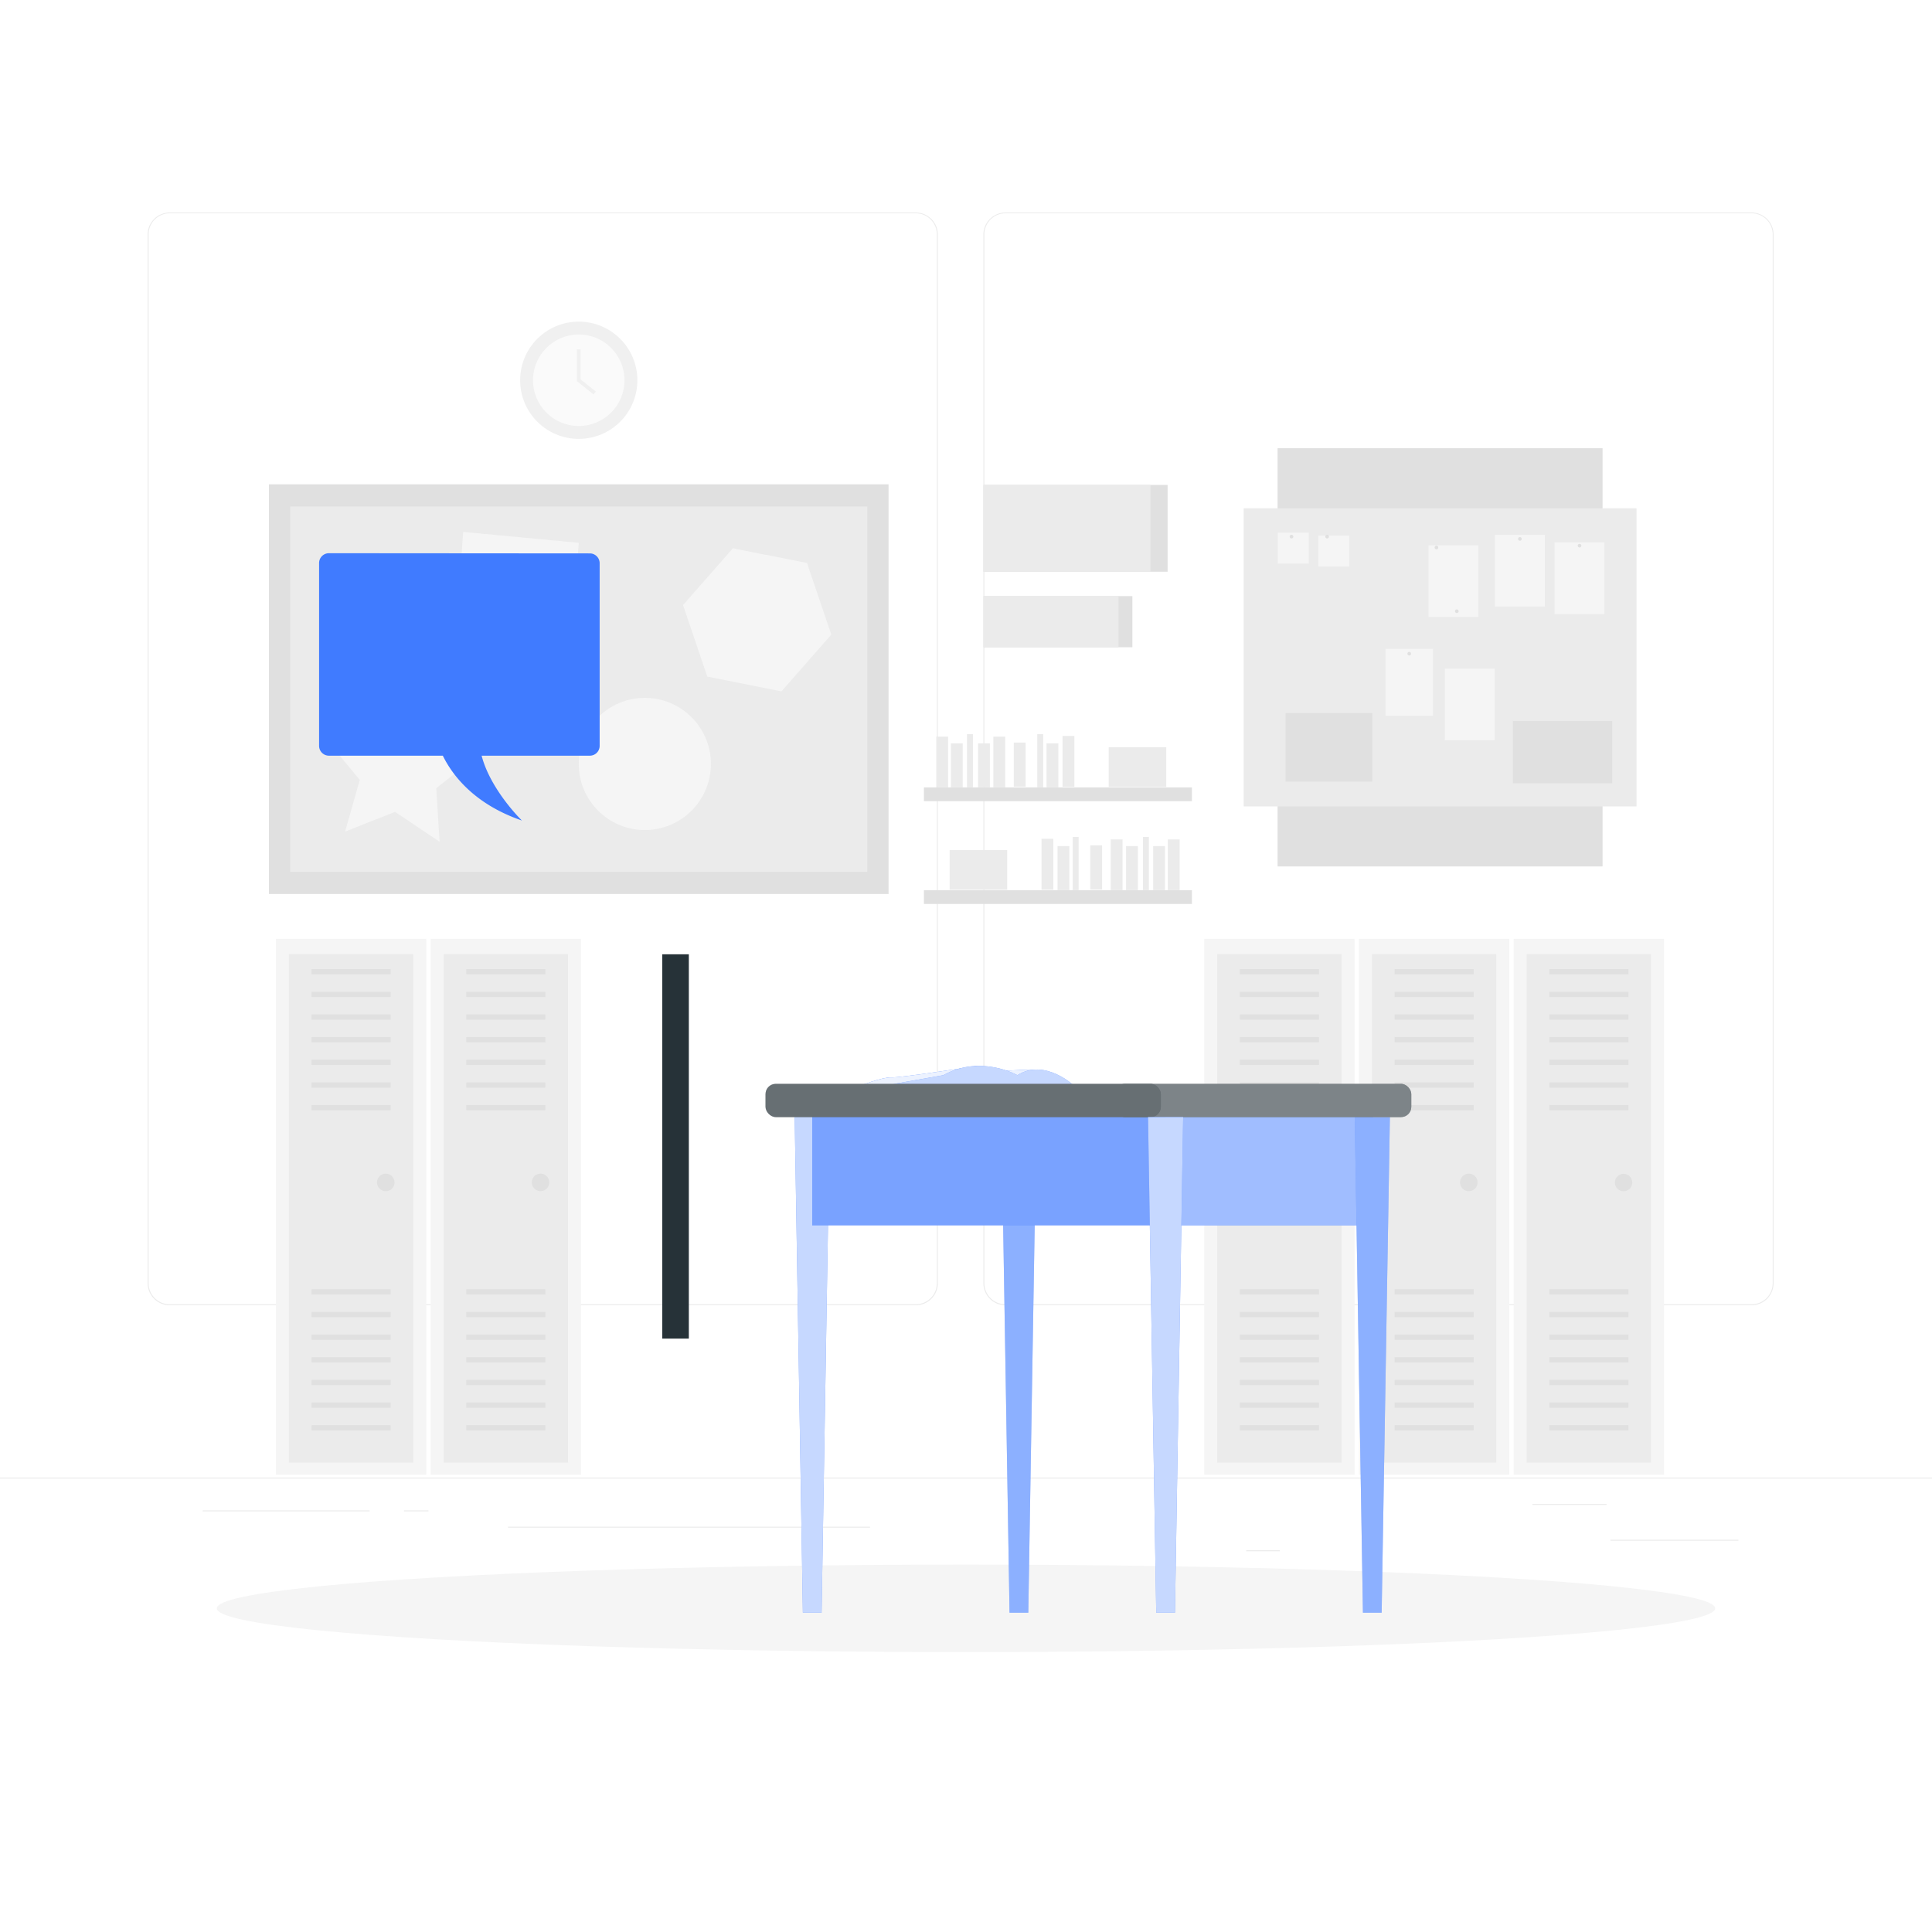 <svg class="animated" id="freepik_stories-raising-hand" xmlns="http://www.w3.org/2000/svg" viewBox="0 0 500 500" version="1.1" xmlns:xlink="http://www.w3.org/1999/xlink" xmlns:svgjs="http://svgjs.com/svgjs"><style>svg#freepik_stories-raising-hand:not(.animated) .animable {opacity: 0;}svg#freepik_stories-raising-hand.animated #freepik--background-complete--inject-139 {animation: 6s Infinite  linear floating;animation-delay: 0s;}svg#freepik_stories-raising-hand.animated #el25u115fvn8o {animation: 1.0s 1 forwards cubic-bezier(.36,-0.01,.5,1.38) lightSpeedLeft;animation-delay: 0s;}svg#freepik_stories-raising-hand.animated #el5lt9nr9tt84 {animation: 1.0s 1 forwards cubic-bezier(.36,-0.01,.5,1.38) lightSpeedLeft;animation-delay: 0.048s;opacity: 0}svg#freepik_stories-raising-hand.animated #elctepy0j65dj {animation: 1.0s 1 forwards cubic-bezier(.36,-0.01,.5,1.38) lightSpeedLeft;animation-delay: 0.095s;opacity: 0}svg#freepik_stories-raising-hand.animated #elhz6ot8tu9pk {animation: 1.0s 1 forwards cubic-bezier(.36,-0.01,.5,1.38) lightSpeedLeft;animation-delay: 0.143s;opacity: 0}svg#freepik_stories-raising-hand.animated #elk0t4yl7c8l {animation: 1.0s 1 forwards cubic-bezier(.36,-0.01,.5,1.38) lightSpeedLeft;animation-delay: 0.19s;opacity: 0}svg#freepik_stories-raising-hand.animated #eln3nyc3ildo {animation: 1.0s 1 forwards cubic-bezier(.36,-0.01,.5,1.38) lightSpeedLeft;animation-delay: 0.238s;opacity: 0}svg#freepik_stories-raising-hand.animated #elkun2s5j60o {animation: 1.0s 1 forwards cubic-bezier(.36,-0.01,.5,1.38) lightSpeedLeft;animation-delay: 0.286s;opacity: 0}svg#freepik_stories-raising-hand.animated #elq1m68w52k6i {animation: 1.0s 1 forwards cubic-bezier(.36,-0.01,.5,1.38) lightSpeedLeft;animation-delay: 0.333s;opacity: 0}svg#freepik_stories-raising-hand.animated #eli1wjx2nytb {animation: 1.0s 1 forwards cubic-bezier(.36,-0.01,.5,1.38) lightSpeedLeft;animation-delay: 0.381s;opacity: 0}svg#freepik_stories-raising-hand.animated #el3c2wrfuhpgt {animation: 1.0s 1 forwards cubic-bezier(.36,-0.01,.5,1.38) lightSpeedLeft;animation-delay: 0.429s;opacity: 0}svg#freepik_stories-raising-hand.animated #elh98inxgksz7 {animation: 1.0s 1 forwards cubic-bezier(.36,-0.01,.5,1.38) lightSpeedLeft;animation-delay: 0.476s;opacity: 0}svg#freepik_stories-raising-hand.animated #elykpi58069gq {animation: 1.0s 1 forwards cubic-bezier(.36,-0.01,.5,1.38) lightSpeedLeft;animation-delay: 0.524s;opacity: 0}svg#freepik_stories-raising-hand.animated #elakc2i09a0hh {animation: 1.0s 1 forwards cubic-bezier(.36,-0.01,.5,1.38) lightSpeedLeft;animation-delay: 0.571s;opacity: 0}svg#freepik_stories-raising-hand.animated #elqilayer5w7 {animation: 1.0s 1 forwards cubic-bezier(.36,-0.01,.5,1.38) lightSpeedLeft;animation-delay: 0.619s;opacity: 0}svg#freepik_stories-raising-hand.animated #eljewei0ba1tk {animation: 1.0s 1 forwards cubic-bezier(.36,-0.01,.5,1.38) lightSpeedLeft;animation-delay: 0.667s;opacity: 0}svg#freepik_stories-raising-hand.animated #elceiqktbtt3b {animation: 1.0s 1 forwards cubic-bezier(.36,-0.01,.5,1.38) lightSpeedLeft;animation-delay: 0.714s;opacity: 0}svg#freepik_stories-raising-hand.animated #elx64tjlv9tn {animation: 1.0s 1 forwards cubic-bezier(.36,-0.01,.5,1.38) lightSpeedLeft;animation-delay: 0.762s;opacity: 0}svg#freepik_stories-raising-hand.animated #el6zmxiyqcaqd {animation: 1.0s 1 forwards cubic-bezier(.36,-0.01,.5,1.38) lightSpeedLeft;animation-delay: 0.81s;opacity: 0}svg#freepik_stories-raising-hand.animated #elbxd64lcdzz {animation: 1.0s 1 forwards cubic-bezier(.36,-0.01,.5,1.38) lightSpeedLeft;animation-delay: 0.857s;opacity: 0}svg#freepik_stories-raising-hand.animated #eldsj8symgqiq {animation: 1.0s 1 forwards cubic-bezier(.36,-0.01,.5,1.38) lightSpeedLeft;animation-delay: 0.905s;opacity: 0}svg#freepik_stories-raising-hand.animated #elq5jlzt0e7xc {animation: 1.0s 1 forwards cubic-bezier(.36,-0.01,.5,1.38) lightSpeedLeft;animation-delay: 0.952s;opacity: 0}svg#freepik_stories-raising-hand.animated #freepik--speech-bubbles--inject-139 {animation: 1.0s 1 forwards cubic-bezier(.36,-0.01,.5,1.38) lightSpeedLeft,6s Infinite  linear floating;animation-delay: 0s,1s;}svg#freepik_stories-raising-hand.animated #ele01z4vl3wvb {animation: 0.5s 1 forwards ease-out zoomOut;animation-delay: 0s;}svg#freepik_stories-raising-hand.animated #elkgg85dvsr6i {animation: 0.5s 1 forwards ease-out zoomOut;animation-delay: 0.008s;opacity: 0}svg#freepik_stories-raising-hand.animated #el0ajadzt18g9k {animation: 0.5s 1 forwards ease-out zoomOut;animation-delay: 0.016s;opacity: 0}svg#freepik_stories-raising-hand.animated #elbves9w3w8l9 {animation: 0.5s 1 forwards ease-out zoomOut;animation-delay: 0.024s;opacity: 0}svg#freepik_stories-raising-hand.animated #el8nsae3eg48 {animation: 0.5s 1 forwards ease-out zoomOut;animation-delay: 0.032s;opacity: 0}svg#freepik_stories-raising-hand.animated #ele3lz72v9tjh {animation: 0.5s 1 forwards ease-out zoomOut;animation-delay: 0.04s;opacity: 0}svg#freepik_stories-raising-hand.animated #el8wctjxqazv {animation: 0.5s 1 forwards ease-out zoomOut;animation-delay: 0.048s;opacity: 0}svg#freepik_stories-raising-hand.animated #elltonyxgu1zn {animation: 0.5s 1 forwards ease-out zoomOut;animation-delay: 0.056s;opacity: 0}svg#freepik_stories-raising-hand.animated #elhd3gf4zu3mp {animation: 0.5s 1 forwards ease-out zoomOut;animation-delay: 0.063s;opacity: 0}svg#freepik_stories-raising-hand.animated #eljhsq4dgmvc {animation: 0.5s 1 forwards ease-out zoomOut;animation-delay: 0.071s;opacity: 0}svg#freepik_stories-raising-hand.animated #elyf1mjv1x3p {animation: 0.5s 1 forwards ease-out zoomOut;animation-delay: 0.079s;opacity: 0}svg#freepik_stories-raising-hand.animated #ele3abxpd958 {animation: 0.5s 1 forwards ease-out zoomOut;animation-delay: 0.087s;opacity: 0}svg#freepik_stories-raising-hand.animated #elgod5r1hgesp {animation: 0.5s 1 forwards ease-out zoomOut;animation-delay: 0.095s;opacity: 0}svg#freepik_stories-raising-hand.animated #eldwbeexre75e {animation: 0.5s 1 forwards ease-out zoomOut;animation-delay: 0.103s;opacity: 0}svg#freepik_stories-raising-hand.animated #elsylt6cy73ad {animation: 0.5s 1 forwards ease-out zoomOut;animation-delay: 0.111s;opacity: 0}svg#freepik_stories-raising-hand.animated #ell7jzk02esmd {animation: 0.5s 1 forwards ease-out zoomOut;animation-delay: 0.119s;opacity: 0}svg#freepik_stories-raising-hand.animated #elvmcvilh3zvc {animation: 0.5s 1 forwards ease-out zoomOut;animation-delay: 0.127s;opacity: 0}svg#freepik_stories-raising-hand.animated #elesvmy5bsr2l {animation: 0.5s 1 forwards ease-out zoomOut;animation-delay: 0.135s;opacity: 0}svg#freepik_stories-raising-hand.animated #elaadixtargp8 {animation: 0.5s 1 forwards ease-out zoomOut;animation-delay: 0.143s;opacity: 0}svg#freepik_stories-raising-hand.animated #el35b5o51rety {animation: 0.5s 1 forwards ease-out zoomOut;animation-delay: 0.151s;opacity: 0}svg#freepik_stories-raising-hand.animated #elll63yserak {animation: 0.5s 1 forwards ease-out zoomOut;animation-delay: 0.159s;opacity: 0}svg#freepik_stories-raising-hand.animated #el6hp2brkpn0o {animation: 0.5s 1 forwards ease-out zoomOut;animation-delay: 0.167s;opacity: 0}svg#freepik_stories-raising-hand.animated #el017nbd4esg45 {animation: 0.5s 1 forwards ease-out zoomOut;animation-delay: 0.175s;opacity: 0}svg#freepik_stories-raising-hand.animated #el32a4ujio0nc {animation: 0.5s 1 forwards ease-out zoomOut;animation-delay: 0.183s;opacity: 0}svg#freepik_stories-raising-hand.animated #elu32s44rdhf9 {animation: 0.5s 1 forwards ease-out zoomOut;animation-delay: 0.19s;opacity: 0}svg#freepik_stories-raising-hand.animated #elgv547xta2k7 {animation: 0.5s 1 forwards ease-out zoomOut;animation-delay: 0.198s;opacity: 0}svg#freepik_stories-raising-hand.animated #elvamtxhzh5l {animation: 0.5s 1 forwards ease-out zoomOut;animation-delay: 0.206s;opacity: 0}svg#freepik_stories-raising-hand.animated #eltlhky87jry {animation: 0.5s 1 forwards ease-out zoomOut;animation-delay: 0.214s;opacity: 0}svg#freepik_stories-raising-hand.animated #elrk1xvi5yz7 {animation: 0.5s 1 forwards ease-out zoomOut;animation-delay: 0.222s;opacity: 0}svg#freepik_stories-raising-hand.animated #ellszbqk0ylz {animation: 0.5s 1 forwards ease-out zoomOut;animation-delay: 0.23s;opacity: 0}svg#freepik_stories-raising-hand.animated #el43uvzdoqga {animation: 0.5s 1 forwards ease-out zoomOut;animation-delay: 0.238s;opacity: 0}svg#freepik_stories-raising-hand.animated #eluq1wf5f1idh {animation: 0.5s 1 forwards ease-out zoomOut;animation-delay: 0.246s;opacity: 0}svg#freepik_stories-raising-hand.animated #el84xds1mop8j {animation: 0.5s 1 forwards ease-out zoomOut;animation-delay: 0.254s;opacity: 0}svg#freepik_stories-raising-hand.animated #elzeczdytigns {animation: 0.5s 1 forwards ease-out zoomOut;animation-delay: 0.262s;opacity: 0}svg#freepik_stories-raising-hand.animated #el2l2cljw165b {animation: 0.5s 1 forwards ease-out zoomOut;animation-delay: 0.27s;opacity: 0}svg#freepik_stories-raising-hand.animated #el9k7xw1d6g3m {animation: 0.5s 1 forwards ease-out zoomOut;animation-delay: 0.278s;opacity: 0}svg#freepik_stories-raising-hand.animated #eljmn7w5t6j3 {animation: 0.5s 1 forwards ease-out zoomOut;animation-delay: 0.286s;opacity: 0}svg#freepik_stories-raising-hand.animated #elbahrwhe5x5o {animation: 0.5s 1 forwards ease-out zoomOut;animation-delay: 0.294s;opacity: 0}svg#freepik_stories-raising-hand.animated #el7gbvettdh2b {animation: 0.5s 1 forwards ease-out zoomOut;animation-delay: 0.302s;opacity: 0}svg#freepik_stories-raising-hand.animated #elnrky6ro0ly {animation: 0.5s 1 forwards ease-out zoomOut;animation-delay: 0.31s;opacity: 0}svg#freepik_stories-raising-hand.animated #el9wdlp4xil2h {animation: 0.5s 1 forwards ease-out zoomOut;animation-delay: 0.317s;opacity: 0}svg#freepik_stories-raising-hand.animated #elpdtc0r21nl {animation: 0.5s 1 forwards ease-out zoomOut;animation-delay: 0.325s;opacity: 0}svg#freepik_stories-raising-hand.animated #el1hc6yl6b97m {animation: 0.5s 1 forwards ease-out zoomOut;animation-delay: 0.333s;opacity: 0}svg#freepik_stories-raising-hand.animated #elfuqomooaysn {animation: 0.5s 1 forwards ease-out zoomOut;animation-delay: 0.341s;opacity: 0}svg#freepik_stories-raising-hand.animated #elhx2pj1klksq {animation: 0.5s 1 forwards ease-out zoomOut;animation-delay: 0.349s;opacity: 0}svg#freepik_stories-raising-hand.animated #eltn2mjkg5lm {animation: 0.5s 1 forwards ease-out zoomOut;animation-delay: 0.357s;opacity: 0}svg#freepik_stories-raising-hand.animated #elceud5m2rz7 {animation: 0.5s 1 forwards ease-out zoomOut;animation-delay: 0.365s;opacity: 0}svg#freepik_stories-raising-hand.animated #elzeck1g7q45 {animation: 0.5s 1 forwards ease-out zoomOut;animation-delay: 0.373s;opacity: 0}svg#freepik_stories-raising-hand.animated #eleim0vbs0etl {animation: 0.5s 1 forwards ease-out zoomOut;animation-delay: 0.381s;opacity: 0}svg#freepik_stories-raising-hand.animated #el5vpx7vox8ca {animation: 0.5s 1 forwards ease-out zoomOut;animation-delay: 0.389s;opacity: 0}svg#freepik_stories-raising-hand.animated #elegtx57tq2n {animation: 0.5s 1 forwards ease-out zoomOut;animation-delay: 0.397s;opacity: 0}svg#freepik_stories-raising-hand.animated #elwph7309x3v {animation: 0.5s 1 forwards ease-out zoomOut;animation-delay: 0.405s;opacity: 0}svg#freepik_stories-raising-hand.animated #elhr1fhndcpg7 {animation: 0.5s 1 forwards ease-out zoomOut;animation-delay: 0.413s;opacity: 0}svg#freepik_stories-raising-hand.animated #elymor700yzum {animation: 0.5s 1 forwards ease-out zoomOut;animation-delay: 0.421s;opacity: 0}svg#freepik_stories-raising-hand.animated #elfhs2i33cr5c {animation: 0.5s 1 forwards ease-out zoomOut;animation-delay: 0.429s;opacity: 0}svg#freepik_stories-raising-hand.animated #el7sid5znude5 {animation: 0.5s 1 forwards ease-out zoomOut;animation-delay: 0.437s;opacity: 0}svg#freepik_stories-raising-hand.animated #el9993y09flzm {animation: 0.5s 1 forwards ease-out zoomOut;animation-delay: 0.444s;opacity: 0}svg#freepik_stories-raising-hand.animated #eliuekmqluqgm {animation: 0.5s 1 forwards ease-out zoomOut;animation-delay: 0.452s;opacity: 0}svg#freepik_stories-raising-hand.animated #el5utf56fajke {animation: 0.5s 1 forwards ease-out zoomOut;animation-delay: 0.46s;opacity: 0}svg#freepik_stories-raising-hand.animated #elns13hm3sd1 {animation: 0.5s 1 forwards ease-out zoomOut;animation-delay: 0.468s;opacity: 0}svg#freepik_stories-raising-hand.animated #elnrn5jtgn9mq {animation: 0.5s 1 forwards ease-out zoomOut;animation-delay: 0.476s;opacity: 0}svg#freepik_stories-raising-hand.animated #elrtobj5o6sfc {animation: 0.5s 1 forwards ease-out zoomOut;animation-delay: 0.484s;opacity: 0}svg#freepik_stories-raising-hand.animated #el1xspi0z6e3z {animation: 0.5s 1 forwards ease-out zoomOut;animation-delay: 0.492s;opacity: 0}svg#freepik_stories-raising-hand.animated #freepik--Character--inject-139 {animation: 0.5s 1 forwards ease-out zoomOut,3s Infinite  linear floating;animation-delay: 0s,3.5s;}svg#freepik_stories-raising-hand.animated #freepik--Table--inject-139 {animation: 1s 1 forwards cubic-bezier(.36,-0.01,.5,1.38) lightSpeedRight;animation-delay: 0s;}            @keyframes floating {                0% {                    opacity: 1;                    transform: translateY(0px);                }                50% {                    transform: translateY(-10px);                }                100% {                    opacity: 1;                    transform: translateY(0px);                }            }                    @keyframes lightSpeedLeft {              from {                transform: translate3d(-50%, 0, 0) skewX(20deg);                opacity: 0;              }              60% {                transform: skewX(-10deg);                opacity: 1;              }              80% {                transform: skewX(2deg);              }              to {                opacity: 1;                transform: translate3d(0, 0, 0);              }            }                    @keyframes zoomOut {                0% {                    opacity: 0;                    transform: scale(1.5);                }                100% {                    opacity: 1;                    transform: scale(1);                }            }                    @keyframes lightSpeedRight {              from {                transform: translate3d(50%, 0, 0) skewX(-20deg);                opacity: 0;              }              60% {                transform: skewX(10deg);                opacity: 1;              }              80% {                transform: skewX(-2deg);              }              to {                opacity: 1;                transform: translate3d(0, 0, 0);              }            }        </style><g id="freepik--background-complete--inject-139" class="animable" style="transform-origin: 250px 228.23px;"><rect y="382.4" width="500" height="0.25" style="fill: rgb(235, 235, 235); transform-origin: 250px 382.525px;" id="el4r3r9y1ua3l" class="animable"></rect><rect x="416.78" y="398.49" width="33.12" height="0.25" style="fill: rgb(235, 235, 235); transform-origin: 433.34px 398.615px;" id="elfl2sekncdlv" class="animable"></rect><rect x="322.53" y="401.21" width="8.69" height="0.25" style="fill: rgb(235, 235, 235); transform-origin: 326.875px 401.335px;" id="elzi1ghks8uq" class="animable"></rect><rect x="396.59" y="389.21" width="19.19" height="0.25" style="fill: rgb(235, 235, 235); transform-origin: 406.185px 389.335px;" id="elv183xvci8u" class="animable"></rect><rect x="52.46" y="390.89" width="43.19" height="0.25" style="fill: rgb(235, 235, 235); transform-origin: 74.055px 391.015px;" id="elncnc3rpj5ln" class="animable"></rect><rect x="104.56" y="390.89" width="6.33" height="0.25" style="fill: rgb(235, 235, 235); transform-origin: 107.725px 391.015px;" id="elfjpjyjk4md" class="animable"></rect><rect x="131.47" y="395.11" width="93.68" height="0.25" style="fill: rgb(235, 235, 235); transform-origin: 178.31px 395.235px;" id="el12ujy4sp1yf" class="animable"></rect><path d="M237,337.8H43.91a5.71,5.71,0,0,1-5.7-5.71V60.66A5.71,5.71,0,0,1,43.91,55H237a5.71,5.71,0,0,1,5.71,5.71V332.09A5.71,5.71,0,0,1,237,337.8ZM43.91,55.2a5.46,5.46,0,0,0-5.45,5.46V332.09a5.46,5.46,0,0,0,5.45,5.46H237a5.47,5.47,0,0,0,5.46-5.46V60.66A5.47,5.47,0,0,0,237,55.2Z" style="fill: rgb(235, 235, 235); transform-origin: 140.46px 196.4px;" id="elvfcn2jf0dy" class="animable"></path><path d="M453.31,337.8H260.21a5.72,5.72,0,0,1-5.71-5.71V60.66A5.72,5.72,0,0,1,260.21,55h193.1A5.71,5.71,0,0,1,459,60.66V332.09A5.71,5.71,0,0,1,453.31,337.8ZM260.21,55.2a5.47,5.47,0,0,0-5.46,5.46V332.09a5.47,5.47,0,0,0,5.46,5.46h193.1a5.47,5.47,0,0,0,5.46-5.46V60.66a5.47,5.47,0,0,0-5.46-5.46Z" style="fill: rgb(235, 235, 235); transform-origin: 356.75px 196.4px;" id="elsjuygtyt7t" class="animable"></path><g id="el9swnbfzw6fh"><rect x="330.64" y="116" width="84.1" height="108.23" style="fill: rgb(224, 224, 224); transform-origin: 372.69px 170.115px; transform: rotate(90deg);" class="animable"></rect></g><rect x="321.86" y="131.55" width="101.67" height="77.15" style="fill: rgb(235, 235, 235); transform-origin: 372.695px 170.125px;" id="eljpo1qs38rk" class="animable"></rect><rect x="358.58" y="167.91" width="12.26" height="17.34" style="fill: rgb(245, 245, 245); transform-origin: 364.71px 176.58px;" id="el7a7lvkz80jb" class="animable"></rect><rect x="373.91" y="173.03" width="12.91" height="18.56" style="fill: rgb(245, 245, 245); transform-origin: 380.365px 182.31px;" id="elw3lln7vorx" class="animable"></rect><g id="elx36j8brtmbo"><rect x="369.7" y="141.12" width="12.91" height="18.56" style="fill: rgb(245, 245, 245); transform-origin: 376.155px 150.4px; transform: rotate(7.49deg);" class="animable"></rect></g><rect x="402.32" y="140.36" width="12.91" height="18.56" style="fill: rgb(245, 245, 245); transform-origin: 408.775px 149.64px;" id="el6tznf57dnag" class="animable"></rect><rect x="386.9" y="138.41" width="12.91" height="18.56" style="fill: rgb(245, 245, 245); transform-origin: 393.355px 147.69px;" id="el7e6hgx5941f" class="animable"></rect><rect x="330.7" y="137.86" width="8.01" height="8.01" style="fill: rgb(245, 245, 245); transform-origin: 334.705px 141.865px;" id="elc08zhtnyrv" class="animable"></rect><g id="el121aa06trsi"><rect x="341.18" y="138.61" width="8.01" height="8.01" style="fill: rgb(245, 245, 245); transform-origin: 345.185px 142.615px; transform: rotate(20.94deg);" class="animable"></rect></g><path d="M334.71,138.88a.47.47,0,1,1-.47-.47A.47.47,0,0,1,334.71,138.88Z" style="fill: rgb(224, 224, 224); transform-origin: 334.24px 138.88px;" id="el1olg1l4wmhl" class="animable"></path><path d="M343.93,138.88a.47.47,0,1,1-.47-.47A.47.47,0,0,1,343.93,138.88Z" style="fill: rgb(224, 224, 224); transform-origin: 343.46px 138.88px;" id="elb8dxk1l5o8" class="animable"></path><path d="M377.49,158.18a.47.47,0,1,1-.47-.47A.47.47,0,0,1,377.49,158.18Z" style="fill: rgb(224, 224, 224); transform-origin: 377.02px 158.18px;" id="elmu391wgihs" class="animable"></path><path d="M365.18,169.17a.47.47,0,1,1-.94,0,.47.47,0,1,1,.94,0Z" style="fill: rgb(224, 224, 224); transform-origin: 364.71px 169.17px;" id="elz5zmy9l32mr" class="animable"></path><path d="M372.22,141.69a.47.47,0,1,1-.47-.47A.47.47,0,0,1,372.22,141.69Z" style="fill: rgb(224, 224, 224); transform-origin: 371.75px 141.69px;" id="ele2pgbck36m" class="animable"></path><path d="M393.82,139.47a.47.47,0,1,1-.47-.47A.47.47,0,0,1,393.82,139.47Z" style="fill: rgb(224, 224, 224); transform-origin: 393.35px 139.47px;" id="elgzmnte81k8m" class="animable"></path><path d="M409.25,141.22a.47.47,0,1,1-.47-.47A.47.47,0,0,1,409.25,141.22Z" style="fill: rgb(224, 224, 224); transform-origin: 408.78px 141.22px;" id="elhhoxbbvxeed" class="animable"></path><rect x="391.52" y="186.59" width="25.72" height="16.12" style="fill: rgb(224, 224, 224); transform-origin: 404.38px 194.65px;" id="elpx4vjdfcl7" class="animable"></rect><rect x="332.71" y="184.55" width="22.45" height="17.72" style="fill: rgb(224, 224, 224); transform-origin: 343.935px 193.41px;" id="elgftg7r6z2xk" class="animable"></rect><g id="elkodzroig2e9"><rect x="69.6" y="125.34" width="160.36" height="106.03" style="fill: rgb(224, 224, 224); transform-origin: 149.78px 178.355px; transform: rotate(180deg);" class="animable"></rect></g><g id="elnbgwj0kpvj"><rect x="75.09" y="131.08" width="149.37" height="94.55" style="fill: rgb(235, 235, 235); transform-origin: 149.775px 178.355px; transform: rotate(180deg);" class="animable"></rect></g><polygon points="149.78 140.48 147.01 177 117.29 173.73 119.87 137.66 149.78 140.48" style="fill: rgb(245, 245, 245); transform-origin: 133.535px 157.33px;" id="el3stkty4zp2w" class="animable"></polygon><circle cx="166.88" cy="197.71" r="17.1" style="fill: rgb(245, 245, 245); transform-origin: 166.88px 197.71px;" id="eld805rj9a7os" class="animable"></circle><polygon points="105.59 178.88 98.14 190.62 84.25 191.13 93.11 201.84 89.31 215.22 102.23 210.1 113.77 217.85 112.9 203.97 123.84 195.39 110.37 191.93 105.59 178.88" style="fill: rgb(245, 245, 245); transform-origin: 104.045px 198.365px;" id="eldokr8p0nxrr" class="animable"></polygon><polygon points="189.68 141.89 208.86 145.71 215.14 164.24 202.23 178.94 183.05 175.11 176.77 156.59 189.68 141.89" style="fill: rgb(245, 245, 245); transform-origin: 195.955px 160.415px;" id="el7t3i3etpfx3" class="animable"></polygon><g id="el9487zxgx2gr"><rect x="254.53" y="125.5" width="47.65" height="22.46" style="fill: rgb(224, 224, 224); transform-origin: 278.355px 136.73px; transform: rotate(180deg);" class="animable"></rect></g><g id="elk69o01jb2u"><rect x="254.54" y="154.27" width="38.52" height="13.24" style="fill: rgb(224, 224, 224); transform-origin: 273.8px 160.89px; transform: rotate(180deg);" class="animable"></rect></g><g id="eldmk400k5tfg"><rect x="254.53" y="125.5" width="43.21" height="22.46" style="fill: rgb(235, 235, 235); transform-origin: 276.135px 136.73px; transform: rotate(180deg);" class="animable"></rect></g><g id="elezart9magxg"><rect x="254.54" y="154.27" width="34.93" height="13.24" style="fill: rgb(235, 235, 235); transform-origin: 272.005px 160.89px; transform: rotate(180deg);" class="animable"></rect></g><g id="eld1dz6p1kkpk"><circle cx="149.78" cy="98.41" r="15.17" style="fill: rgb(240, 240, 240); transform-origin: 149.78px 98.41px; transform: rotate(-67.5deg);" class="animable"></circle></g><g id="el0fjgcv4idaig"><circle cx="149.78" cy="98.41" r="11.84" style="fill: rgb(250, 250, 250); transform-origin: 149.78px 98.41px; transform: rotate(-67.5deg);" class="animable"></circle></g><polygon points="153.59 102.06 149.3 98.64 149.3 90.43 150.25 90.43 150.25 98.18 154.19 101.32 153.59 102.06" style="fill: rgb(240, 240, 240); transform-origin: 151.745px 96.245px;" id="eld9txnt1fh9n" class="animable"></polygon><rect x="239.11" y="203.78" width="69.36" height="3.56" style="fill: rgb(224, 224, 224); transform-origin: 273.79px 205.56px;" id="el6hy6nseiwum" class="animable"></rect><rect x="242.31" y="190.64" width="3.06" height="13.14" style="fill: rgb(235, 235, 235); transform-origin: 243.84px 197.21px;" id="elhvdyvc3yfi9" class="animable"></rect><rect x="257.08" y="190.64" width="3.06" height="13.14" style="fill: rgb(235, 235, 235); transform-origin: 258.61px 197.21px;" id="ele5evgrivjbf" class="animable"></rect><g id="elvwr1r9gp5r"><rect x="274.99" y="190.47" width="3.06" height="13.14" style="fill: rgb(235, 235, 235); transform-origin: 276.52px 197.04px; transform: rotate(-9.78deg);" class="animable"></rect></g><rect x="246.09" y="192.37" width="3.06" height="11.41" style="fill: rgb(235, 235, 235); transform-origin: 247.62px 198.075px;" id="elp9vlmwl5yt" class="animable"></rect><rect x="253.12" y="192.37" width="3.06" height="11.41" style="fill: rgb(235, 235, 235); transform-origin: 254.65px 198.075px;" id="elt3ww38hpa9j" class="animable"></rect><rect x="270.84" y="192.37" width="3.06" height="11.41" style="fill: rgb(235, 235, 235); transform-origin: 272.37px 198.075px;" id="elx8dm3cvtaa" class="animable"></rect><g id="elogvmbbxu0ub"><rect x="262.37" y="192.17" width="3.06" height="11.41" style="fill: rgb(235, 235, 235); transform-origin: 263.9px 197.875px; transform: rotate(-12.53deg);" class="animable"></rect></g><rect x="250.26" y="189.99" width="1.53" height="13.79" style="fill: rgb(235, 235, 235); transform-origin: 251.025px 196.885px;" id="el2qfxykbb5by" class="animable"></rect><rect x="268.44" y="189.99" width="1.53" height="13.79" style="fill: rgb(235, 235, 235); transform-origin: 269.205px 196.885px;" id="elloeup9y2hd9" class="animable"></rect><rect x="286.93" y="193.38" width="14.89" height="10.28" style="fill: rgb(235, 235, 235); transform-origin: 294.375px 198.52px;" id="el1k29a91mimt" class="animable"></rect><g id="eltvyzu055v3"><rect x="239.11" y="230.38" width="69.36" height="3.56" style="fill: rgb(224, 224, 224); transform-origin: 273.79px 232.16px; transform: rotate(180deg);" class="animable"></rect></g><g id="eldit1xgkb67l"><rect x="302.23" y="217.24" width="3.06" height="13.14" style="fill: rgb(235, 235, 235); transform-origin: 303.76px 223.81px; transform: rotate(180deg);" class="animable"></rect></g><g id="elrbr89zqiy7j"><rect x="287.45" y="217.24" width="3.06" height="13.14" style="fill: rgb(235, 235, 235); transform-origin: 288.98px 223.81px; transform: rotate(180deg);" class="animable"></rect></g><g id="elxn000hhuwwb"><rect x="269.54" y="217.08" width="3.06" height="13.14" style="fill: rgb(235, 235, 235); transform-origin: 271.07px 223.65px; transform: rotate(-170.22deg);" class="animable"></rect></g><g id="elq93nlm1joi"><rect x="298.44" y="218.97" width="3.06" height="11.41" style="fill: rgb(235, 235, 235); transform-origin: 299.97px 224.675px; transform: rotate(180deg);" class="animable"></rect></g><g id="el3cdqtfa5imo"><rect x="291.42" y="218.97" width="3.06" height="11.41" style="fill: rgb(235, 235, 235); transform-origin: 292.95px 224.675px; transform: rotate(180deg);" class="animable"></rect></g><g id="el8iisysgihcq"><rect x="273.69" y="218.97" width="3.06" height="11.41" style="fill: rgb(235, 235, 235); transform-origin: 275.22px 224.675px; transform: rotate(180deg);" class="animable"></rect></g><g id="elghiru9xtj88"><rect x="282.16" y="218.78" width="3.06" height="11.41" style="fill: rgb(235, 235, 235); transform-origin: 283.69px 224.485px; transform: rotate(-167.48deg);" class="animable"></rect></g><g id="eltyh8kczbz8r"><rect x="295.8" y="216.59" width="1.53" height="13.79" style="fill: rgb(235, 235, 235); transform-origin: 296.565px 223.485px; transform: rotate(180deg);" class="animable"></rect></g><g id="elru4nbito97g"><rect x="277.62" y="216.59" width="1.53" height="13.79" style="fill: rgb(235, 235, 235); transform-origin: 278.385px 223.485px; transform: rotate(180deg);" class="animable"></rect></g><g id="eljuibqozdogh"><rect x="245.77" y="219.98" width="14.89" height="10.28" style="fill: rgb(235, 235, 235); transform-origin: 253.215px 225.12px; transform: rotate(180deg);" class="animable"></rect></g><rect x="351.7" y="242.98" width="38.9" height="138.69" style="fill: rgb(245, 245, 245); transform-origin: 371.15px 312.325px;" id="elkmi9bbmn2t" class="animable"></rect><rect x="355.06" y="246.94" width="32.19" height="131.59" style="fill: rgb(235, 235, 235); transform-origin: 371.155px 312.735px;" id="elepr4ukjw5o6" class="animable"></rect><rect x="360.92" y="250.8" width="20.47" height="1.36" style="fill: rgb(224, 224, 224); transform-origin: 371.155px 251.48px;" id="elhyd9pwsuscl" class="animable"></rect><rect x="360.92" y="256.67" width="20.47" height="1.36" style="fill: rgb(224, 224, 224); transform-origin: 371.155px 257.35px;" id="elkckfiqyuto" class="animable"></rect><rect x="360.92" y="262.53" width="20.47" height="1.36" style="fill: rgb(224, 224, 224); transform-origin: 371.155px 263.21px;" id="elsqqgj1vhj1" class="animable"></rect><rect x="360.92" y="268.39" width="20.47" height="1.36" style="fill: rgb(224, 224, 224); transform-origin: 371.155px 269.07px;" id="elsyq4p17oemi" class="animable"></rect><rect x="360.92" y="274.25" width="20.47" height="1.36" style="fill: rgb(224, 224, 224); transform-origin: 371.155px 274.93px;" id="eladv4y1ajdye" class="animable"></rect><rect x="360.92" y="280.12" width="20.47" height="1.36" style="fill: rgb(224, 224, 224); transform-origin: 371.155px 280.8px;" id="elrurh0op7c6d" class="animable"></rect><rect x="360.92" y="285.98" width="20.47" height="1.36" style="fill: rgb(224, 224, 224); transform-origin: 371.155px 286.66px;" id="elg68uhdh7q1" class="animable"></rect><rect x="360.92" y="333.66" width="20.47" height="1.36" style="fill: rgb(224, 224, 224); transform-origin: 371.155px 334.34px;" id="elxkgb3nryrnn" class="animable"></rect><rect x="360.92" y="339.52" width="20.47" height="1.36" style="fill: rgb(224, 224, 224); transform-origin: 371.155px 340.2px;" id="eluliikg4onbp" class="animable"></rect><rect x="360.92" y="345.38" width="20.47" height="1.36" style="fill: rgb(224, 224, 224); transform-origin: 371.155px 346.06px;" id="elq0mfedpln7" class="animable"></rect><rect x="360.92" y="351.24" width="20.47" height="1.36" style="fill: rgb(224, 224, 224); transform-origin: 371.155px 351.92px;" id="ellcohsmhm9uc" class="animable"></rect><rect x="360.92" y="357.11" width="20.47" height="1.36" style="fill: rgb(224, 224, 224); transform-origin: 371.155px 357.79px;" id="elv1eg4k52j" class="animable"></rect><rect x="360.92" y="362.97" width="20.47" height="1.36" style="fill: rgb(224, 224, 224); transform-origin: 371.155px 363.65px;" id="elv57k7zhblu" class="animable"></rect><rect x="360.92" y="368.83" width="20.47" height="1.36" style="fill: rgb(224, 224, 224); transform-origin: 371.155px 369.51px;" id="elb783o04eoj" class="animable"></rect><path d="M382.4,306a2.27,2.27,0,1,1-2.27-2.26A2.27,2.27,0,0,1,382.4,306Z" style="fill: rgb(224, 224, 224); transform-origin: 380.13px 306.01px;" id="ellns4mvjz1k" class="animable"></path><rect x="311.66" y="242.98" width="38.9" height="138.69" style="fill: rgb(245, 245, 245); transform-origin: 331.11px 312.325px;" id="el4tkqbbims05" class="animable"></rect><rect x="315.01" y="246.94" width="32.19" height="131.59" style="fill: rgb(235, 235, 235); transform-origin: 331.105px 312.735px;" id="el3oxa0xo9yo8" class="animable"></rect><rect x="320.87" y="250.8" width="20.47" height="1.36" style="fill: rgb(224, 224, 224); transform-origin: 331.105px 251.48px;" id="elm1p33iyckhb" class="animable"></rect><rect x="320.87" y="256.67" width="20.47" height="1.36" style="fill: rgb(224, 224, 224); transform-origin: 331.105px 257.35px;" id="elx88q2c0hmi" class="animable"></rect><rect x="320.87" y="262.53" width="20.47" height="1.36" style="fill: rgb(224, 224, 224); transform-origin: 331.105px 263.21px;" id="elx8197810uiq" class="animable"></rect><rect x="320.87" y="268.39" width="20.47" height="1.36" style="fill: rgb(224, 224, 224); transform-origin: 331.105px 269.07px;" id="elkk4uznu5lwj" class="animable"></rect><rect x="320.87" y="274.25" width="20.47" height="1.36" style="fill: rgb(224, 224, 224); transform-origin: 331.105px 274.93px;" id="elsi9c94xqu79" class="animable"></rect><rect x="320.87" y="280.12" width="20.47" height="1.36" style="fill: rgb(224, 224, 224); transform-origin: 331.105px 280.8px;" id="el88xxbq7l9dr" class="animable"></rect><rect x="320.87" y="285.98" width="20.47" height="1.36" style="fill: rgb(224, 224, 224); transform-origin: 331.105px 286.66px;" id="el1fb9ln05h11" class="animable"></rect><rect x="320.87" y="333.66" width="20.47" height="1.36" style="fill: rgb(224, 224, 224); transform-origin: 331.105px 334.34px;" id="el931j4uwmgo7" class="animable"></rect><rect x="320.87" y="339.52" width="20.47" height="1.36" style="fill: rgb(224, 224, 224); transform-origin: 331.105px 340.2px;" id="el2sxd73vdk8h" class="animable"></rect><rect x="320.87" y="345.38" width="20.47" height="1.36" style="fill: rgb(224, 224, 224); transform-origin: 331.105px 346.06px;" id="el8d81zm5q208" class="animable"></rect><rect x="320.87" y="351.24" width="20.47" height="1.36" style="fill: rgb(224, 224, 224); transform-origin: 331.105px 351.92px;" id="elnqisza7mudc" class="animable"></rect><rect x="320.87" y="357.11" width="20.47" height="1.36" style="fill: rgb(224, 224, 224); transform-origin: 331.105px 357.79px;" id="el3sy2a8vggsw" class="animable"></rect><rect x="320.87" y="362.97" width="20.47" height="1.36" style="fill: rgb(224, 224, 224); transform-origin: 331.105px 363.65px;" id="elkdw96mkiq5" class="animable"></rect><rect x="320.87" y="368.83" width="20.47" height="1.36" style="fill: rgb(224, 224, 224); transform-origin: 331.105px 369.51px;" id="el03gzl0n77p7p" class="animable"></rect><path d="M342.35,306a2.27,2.27,0,1,1-2.26-2.26A2.27,2.27,0,0,1,342.35,306Z" style="fill: rgb(224, 224, 224); transform-origin: 340.08px 306.01px;" id="elp3f3zbcoxkn" class="animable"></path><rect x="391.75" y="242.98" width="38.9" height="138.69" style="fill: rgb(245, 245, 245); transform-origin: 411.2px 312.325px;" id="el8rrq2vle39o" class="animable"></rect><rect x="395.1" y="246.94" width="32.19" height="131.59" style="fill: rgb(235, 235, 235); transform-origin: 411.195px 312.735px;" id="elivweu5qbmh" class="animable"></rect><rect x="400.96" y="250.8" width="20.47" height="1.36" style="fill: rgb(224, 224, 224); transform-origin: 411.195px 251.48px;" id="elizqwi2sey9m" class="animable"></rect><rect x="400.96" y="256.67" width="20.47" height="1.36" style="fill: rgb(224, 224, 224); transform-origin: 411.195px 257.35px;" id="ellnjgsnt0rne" class="animable"></rect><rect x="400.96" y="262.53" width="20.47" height="1.36" style="fill: rgb(224, 224, 224); transform-origin: 411.195px 263.21px;" id="elvy6fnar1aen" class="animable"></rect><rect x="400.96" y="268.39" width="20.47" height="1.36" style="fill: rgb(224, 224, 224); transform-origin: 411.195px 269.07px;" id="elj6qaulsnab9" class="animable"></rect><rect x="400.96" y="274.25" width="20.47" height="1.36" style="fill: rgb(224, 224, 224); transform-origin: 411.195px 274.93px;" id="ele2gv4q52mxu" class="animable"></rect><rect x="400.96" y="280.12" width="20.47" height="1.36" style="fill: rgb(224, 224, 224); transform-origin: 411.195px 280.8px;" id="elv3is9ww5l4n" class="animable"></rect><rect x="400.96" y="285.98" width="20.47" height="1.36" style="fill: rgb(224, 224, 224); transform-origin: 411.195px 286.66px;" id="elsfydmty5uqk" class="animable"></rect><rect x="400.96" y="333.66" width="20.47" height="1.36" style="fill: rgb(224, 224, 224); transform-origin: 411.195px 334.34px;" id="elk7wxbz7doss" class="animable"></rect><rect x="400.96" y="339.52" width="20.47" height="1.36" style="fill: rgb(224, 224, 224); transform-origin: 411.195px 340.2px;" id="el4ija9g26mws" class="animable"></rect><rect x="400.96" y="345.38" width="20.47" height="1.36" style="fill: rgb(224, 224, 224); transform-origin: 411.195px 346.06px;" id="el9g4gjxu4mc" class="animable"></rect><rect x="400.96" y="351.24" width="20.47" height="1.36" style="fill: rgb(224, 224, 224); transform-origin: 411.195px 351.92px;" id="elo3b1bmvp7u" class="animable"></rect><rect x="400.96" y="357.11" width="20.47" height="1.36" style="fill: rgb(224, 224, 224); transform-origin: 411.195px 357.79px;" id="elscnncl5exnd" class="animable"></rect><rect x="400.96" y="362.97" width="20.47" height="1.36" style="fill: rgb(224, 224, 224); transform-origin: 411.195px 363.65px;" id="elz8re3p8qrbe" class="animable"></rect><rect x="400.96" y="368.83" width="20.47" height="1.36" style="fill: rgb(224, 224, 224); transform-origin: 411.195px 369.51px;" id="el5bt46ujbz08" class="animable"></rect><circle cx="420.18" cy="306.04" r="2.26" style="fill: rgb(224, 224, 224); transform-origin: 420.18px 306.04px;" id="ellpj88t1uozo" class="animable"></circle><rect x="71.42" y="242.98" width="38.9" height="138.69" style="fill: rgb(245, 245, 245); transform-origin: 90.87px 312.325px;" id="eln8z0009tlh" class="animable"></rect><rect x="74.77" y="246.94" width="32.19" height="131.59" style="fill: rgb(235, 235, 235); transform-origin: 90.865px 312.735px;" id="el2fze95wpgmn" class="animable"></rect><rect x="80.63" y="250.8" width="20.47" height="1.36" style="fill: rgb(224, 224, 224); transform-origin: 90.865px 251.48px;" id="el91q5pqdtr5r" class="animable"></rect><rect x="80.63" y="256.67" width="20.47" height="1.36" style="fill: rgb(224, 224, 224); transform-origin: 90.865px 257.35px;" id="el36e1go858vc" class="animable"></rect><rect x="80.63" y="262.53" width="20.47" height="1.36" style="fill: rgb(224, 224, 224); transform-origin: 90.865px 263.21px;" id="elclyb61v4vqm" class="animable"></rect><rect x="80.63" y="268.39" width="20.47" height="1.36" style="fill: rgb(224, 224, 224); transform-origin: 90.865px 269.07px;" id="eljnd8qe8whl" class="animable"></rect><rect x="80.63" y="274.25" width="20.47" height="1.36" style="fill: rgb(224, 224, 224); transform-origin: 90.865px 274.93px;" id="elrnrok7m3e8a" class="animable"></rect><rect x="80.63" y="280.12" width="20.47" height="1.36" style="fill: rgb(224, 224, 224); transform-origin: 90.865px 280.8px;" id="elght68gjdgab" class="animable"></rect><rect x="80.63" y="285.98" width="20.47" height="1.36" style="fill: rgb(224, 224, 224); transform-origin: 90.865px 286.66px;" id="el9gfg7d81yxo" class="animable"></rect><rect x="80.63" y="333.66" width="20.47" height="1.36" style="fill: rgb(224, 224, 224); transform-origin: 90.865px 334.34px;" id="el1240cid8ruh" class="animable"></rect><rect x="80.63" y="339.52" width="20.47" height="1.36" style="fill: rgb(224, 224, 224); transform-origin: 90.865px 340.2px;" id="eldo1c95c4xxc" class="animable"></rect><rect x="80.63" y="345.38" width="20.47" height="1.36" style="fill: rgb(224, 224, 224); transform-origin: 90.865px 346.06px;" id="elmkawbkb66yn" class="animable"></rect><rect x="80.63" y="351.24" width="20.47" height="1.36" style="fill: rgb(224, 224, 224); transform-origin: 90.865px 351.92px;" id="el904kvxhxq8f" class="animable"></rect><rect x="80.63" y="357.11" width="20.47" height="1.36" style="fill: rgb(224, 224, 224); transform-origin: 90.865px 357.79px;" id="eltgqcxw2suu" class="animable"></rect><rect x="80.63" y="362.97" width="20.47" height="1.36" style="fill: rgb(224, 224, 224); transform-origin: 90.865px 363.65px;" id="elo278lh1tzpd" class="animable"></rect><rect x="80.63" y="368.83" width="20.47" height="1.36" style="fill: rgb(224, 224, 224); transform-origin: 90.865px 369.51px;" id="elq1sgcilasi" class="animable"></rect><path d="M102.11,306a2.27,2.27,0,1,1-2.26-2.26A2.27,2.27,0,0,1,102.11,306Z" style="fill: rgb(224, 224, 224); transform-origin: 99.84px 306.01px;" id="elhrtcbja3cq" class="animable"></path><rect x="111.46" y="242.98" width="38.9" height="138.69" style="fill: rgb(245, 245, 245); transform-origin: 130.91px 312.325px;" id="elmmqazuuiphq" class="animable"></rect><rect x="114.82" y="246.94" width="32.19" height="131.59" style="fill: rgb(235, 235, 235); transform-origin: 130.915px 312.735px;" id="elux8e8yhcex" class="animable"></rect><rect x="120.68" y="250.8" width="20.47" height="1.36" style="fill: rgb(224, 224, 224); transform-origin: 130.915px 251.48px;" id="elawnkeaj10ia" class="animable"></rect><rect x="120.68" y="256.67" width="20.47" height="1.36" style="fill: rgb(224, 224, 224); transform-origin: 130.915px 257.35px;" id="elp11zq8xi1i9" class="animable"></rect><rect x="120.68" y="262.53" width="20.47" height="1.36" style="fill: rgb(224, 224, 224); transform-origin: 130.915px 263.21px;" id="elq2zhlglict" class="animable"></rect><rect x="120.68" y="268.39" width="20.47" height="1.36" style="fill: rgb(224, 224, 224); transform-origin: 130.915px 269.07px;" id="el6lgm4tyvmu6" class="animable"></rect><rect x="120.68" y="274.25" width="20.47" height="1.36" style="fill: rgb(224, 224, 224); transform-origin: 130.915px 274.93px;" id="elmr46rndp5o" class="animable"></rect><rect x="120.68" y="280.12" width="20.47" height="1.36" style="fill: rgb(224, 224, 224); transform-origin: 130.915px 280.8px;" id="elu2i3lgkcgm" class="animable"></rect><rect x="120.68" y="285.98" width="20.47" height="1.36" style="fill: rgb(224, 224, 224); transform-origin: 130.915px 286.66px;" id="el3wypxt1po4y" class="animable"></rect><rect x="120.68" y="333.66" width="20.47" height="1.36" style="fill: rgb(224, 224, 224); transform-origin: 130.915px 334.34px;" id="elorm2sm8c13g" class="animable"></rect><rect x="120.68" y="339.52" width="20.47" height="1.36" style="fill: rgb(224, 224, 224); transform-origin: 130.915px 340.2px;" id="el50e76zq6ubi" class="animable"></rect><rect x="120.68" y="345.38" width="20.47" height="1.36" style="fill: rgb(224, 224, 224); transform-origin: 130.915px 346.06px;" id="eluzd30r11xk" class="animable"></rect><rect x="120.68" y="351.24" width="20.47" height="1.36" style="fill: rgb(224, 224, 224); transform-origin: 130.915px 351.92px;" id="elngxwcet4alr" class="animable"></rect><rect x="120.68" y="357.11" width="20.47" height="1.36" style="fill: rgb(224, 224, 224); transform-origin: 130.915px 357.79px;" id="els4ju7pqbxz" class="animable"></rect><rect x="120.68" y="362.97" width="20.47" height="1.36" style="fill: rgb(224, 224, 224); transform-origin: 130.915px 363.65px;" id="elzco4tcjgws" class="animable"></rect><rect x="120.68" y="368.83" width="20.47" height="1.36" style="fill: rgb(224, 224, 224); transform-origin: 130.915px 369.51px;" id="el838tq9un1bw" class="animable"></rect><path d="M142.15,306a2.26,2.26,0,1,1-2.26-2.26A2.27,2.27,0,0,1,142.15,306Z" style="fill: rgb(224, 224, 224); transform-origin: 139.89px 306px;" id="elh8md4gfj02g" class="animable"></path></g><g id="freepik--Shadow--inject-139" class="animable" style="transform-origin: 250px 416.24px;"><ellipse id="freepik--path--inject-139" cx="250" cy="416.24" rx="193.89" ry="11.32" style="fill: rgb(245, 245, 245); transform-origin: 250px 416.24px;" class="animable"></ellipse></g><g id="freepik--speech-bubbles--inject-139" class="animable" style="transform-origin: 233.38px 147.575px;"><path d="M152.68,143.22l-67.55-.05a2.55,2.55,0,0,0-2.55,2.55l0,47.3a2.55,2.55,0,0,0,2.55,2.55l29.47,0c2.4,4.9,8,12.5,20.47,16.78,0,0-8.08-7.82-10.43-16.78l28,0a2.54,2.54,0,0,0,2.55-2.55l0-47.3A2.55,2.55,0,0,0,152.68,143.22Z" style="fill: rgb(64, 123, 255); transform-origin: 118.885px 177.76px;" id="el25u115fvn8o" class="animable"></path><g id="el5lt9nr9tt84"><path d="M152.68,143.22l-67.55-.05a2.55,2.55,0,0,0-2.55,2.55l0,47.3a2.55,2.55,0,0,0,2.55,2.55l29.47,0c2.4,4.9,8,12.5,20.47,16.78,0,0-8.08-7.82-10.43-16.78l28,0a2.54,2.54,0,0,0,2.55-2.55l0-47.3A2.55,2.55,0,0,0,152.68,143.22Z" style="fill: rgb(255, 255, 255); opacity: 0.7; transform-origin: 118.885px 177.76px;" class="animable"></path></g><path d="M98.45,161.64V175.2H95.84V163.92H93v-2.28Z" style="fill: rgb(64, 123, 255); transform-origin: 95.725px 168.42px;" id="elctepy0j65dj" class="animable"></path><path d="M112,169.78h-3.37v3.33H107v-3.33h-3.35V168H107V164.7h1.64V168H112Z" style="fill: rgb(64, 123, 255); transform-origin: 107.825px 168.905px;" id="elhz6ot8tu9pk" class="animable"></path><path d="M120.1,161.64V175.2h-2.61V163.92h-2.82v-2.28Z" style="fill: rgb(64, 123, 255); transform-origin: 117.385px 168.42px;" id="elk0t4yl7c8l" class="animable"></path><path d="M133.66,166v1.74H125.3V166Zm0,4.11v1.72H125.3V170.1Z" style="fill: rgb(64, 123, 255); transform-origin: 129.48px 168.915px;" id="eln3nyc3ildo" class="animable"></path><path d="M142,165.37c0-1-.82-1.58-2.17-1.58a6.13,6.13,0,0,0-3.8,1.7l-1-2a8.48,8.48,0,0,1,5.21-2c2.67,0,4.51,1.36,4.51,3.47,0,1.39-1.07,2.92-2.58,4.47l-3.48,3.46h6.66v2.28H135.29v-1.87l5.11-5.27A4.65,4.65,0,0,0,142,165.37Z" style="fill: rgb(64, 123, 255); transform-origin: 140.19px 168.33px;" id="elkun2s5j60o" class="animable"></path><path d="M252,85.34a2.55,2.55,0,0,0-2.56-2.54L174,83.22a2.55,2.55,0,0,0-2.54,2.56l.24,43.75a2.56,2.56,0,0,0,2.57,2.54l40.54-.23c-.7,9.2-8.73,18.28-8.73,18.28,12.36-5.34,16.75-13.76,18.27-18.33l25.45-.14a2.55,2.55,0,0,0,2.53-2.56Z" style="fill: rgb(64, 123, 255); transform-origin: 211.895px 116.46px;" id="elq1m68w52k6i" class="animable"></path><g id="eli1wjx2nytb"><path d="M252,85.34a2.55,2.55,0,0,0-2.56-2.54L174,83.22a2.55,2.55,0,0,0-2.54,2.56l.24,43.75a2.56,2.56,0,0,0,2.57,2.54l40.54-.23c-.7,9.2-8.73,18.28-8.73,18.28,12.36-5.34,16.75-13.76,18.27-18.33l25.45-.14a2.55,2.55,0,0,0,2.53-2.56Z" style="fill: rgb(255, 255, 255); opacity: 0.7; transform-origin: 211.895px 116.46px;" class="animable"></path></g><path d="M190.92,101.93l2.15,3.37,2.21-3.37h2.77l-3.29,5,3.52,5.3h-2.9l-2.31-3.62-2.49,3.62h-2.81l3.62-5.3-3.37-5Z" style="fill: rgb(64, 123, 255); transform-origin: 193.025px 107.08px;" id="el3c2wrfuhpgt" class="animable"></path><path d="M207.59,106.86h-3.36v3.33h-1.65v-3.33h-3.35v-1.74h3.35v-3.35h1.65v3.35h3.36Z" style="fill: rgb(64, 123, 255); transform-origin: 203.41px 105.98px;" id="elh98inxgksz7" class="animable"></path><path d="M210.73,116.15a3.87,3.87,0,0,1-2.57-.92l1.08-1.92a2.11,2.11,0,0,0,1.34.52,1.59,1.59,0,0,0,1.51-1l.31-.68-4.28-10.18h2.61l3,7.53,2.69-7.53h2.53l-4.64,11.65A3.59,3.59,0,0,1,210.73,116.15Z" style="fill: rgb(64, 123, 255); transform-origin: 213.535px 109.062px;" id="elykpi58069gq" class="animable"></path><path d="M227.83,103.07v1.74h-8.36v-1.74Zm0,4.1v1.73h-8.36v-1.73Z" style="fill: rgb(64, 123, 255); transform-origin: 223.65px 105.985px;" id="elakc2i09a0hh" class="animable"></path><path d="M235.93,98.72v13.56h-2.62V101h-2.82V98.72Z" style="fill: rgb(64, 123, 255); transform-origin: 233.21px 105.5px;" id="elqilayer5w7" class="animable"></path><path d="M384,128.57a2.54,2.54,0,0,0-2.56-2.54l-99.85.59a2.56,2.56,0,0,0-2.54,2.57l.19,30.76a2.54,2.54,0,0,0,2.56,2.54l8.15-.05c0,12.51-11.41,25.46-11.41,25.46,17.74-7.67,22.85-20.23,24.26-25.54l78.85-.46a2.55,2.55,0,0,0,2.53-2.57Z" style="fill: rgb(64, 123, 255); transform-origin: 331.36px 156.965px;" id="eljewei0ba1tk" class="animable"></path><g id="elceiqktbtt3b"><path d="M381.41,126l-99.85.59a2.55,2.55,0,0,0-2.53,2.57l.18,30.76a2.54,2.54,0,0,0,2.56,2.54l8.15-.05c0,12.51-11.41,25.46-11.41,25.46,17.74-7.67,22.85-20.23,24.27-25.54l78.84-.46a2.55,2.55,0,0,0,2.53-2.57L384,128.57A2.54,2.54,0,0,0,381.41,126Z" style="fill: rgb(255, 255, 255); opacity: 0.7; transform-origin: 331.33px 156.935px;" class="animable"></path></g><path d="M313.71,145.9h-7.65a2.89,2.89,0,0,0,3,2.37,3.84,3.84,0,0,0,2.79-1.17l1.35,1.42a5.74,5.74,0,0,1-4.35,1.78,5.27,5.27,0,1,1-.06-10.53C312.39,139.77,314,142.15,313.71,145.9Zm-2.29-1.68a2.46,2.46,0,0,0-2.65-2.5,2.72,2.72,0,0,0-2.77,2.5Z" style="fill: rgb(64, 123, 255); transform-origin: 308.533px 145.036px;" id="elx64tjlv9tn" class="animable"></path><path d="M323.37,141v1.74H315V141Zm0,4.1v1.72H315v-1.72Z" style="fill: rgb(64, 123, 255); transform-origin: 319.185px 143.91px;" id="el6zmxiyqcaqd" class="animable"></path><path d="M342.94,143.74v6.46h-2.53v-5.73a2.14,2.14,0,0,0-2.27-2.36,2.72,2.72,0,0,0-2.61,3v5.11H333v-5.73a2.12,2.12,0,0,0-2.24-2.36,2.71,2.71,0,0,0-2.63,3v5.11H325.6V139.85h2.52v1.91a3.83,3.83,0,0,1,3.64-2,3.44,3.44,0,0,1,3.56,2.48,3.84,3.84,0,0,1,3.85-2.48C341.51,139.75,342.94,141.28,342.94,143.74Z" style="fill: rgb(64, 123, 255); transform-origin: 334.27px 144.995px;" id="elbxd64lcdzz" class="animable"></path><path d="M350.17,142a3.09,3.09,0,0,0,0,6.16,3.35,3.35,0,0,0,2.79-1.22l1.57,1.3A5.21,5.21,0,0,1,350,150.3a5.27,5.27,0,0,1,0-10.53,5.25,5.25,0,0,1,4.33,1.9l-1.53,1.45A3.54,3.54,0,0,0,350.17,142Z" style="fill: rgb(64, 123, 255); transform-origin: 349.745px 145.038px;" id="eldsj8symgqiq" class="animable"></path><path d="M359.72,140.53c0-.52-.42-.81-1.14-.81a3.81,3.81,0,0,0-2.27,1l-.71-1.33a5.47,5.47,0,0,1,3.25-1.18c1.63,0,2.77.81,2.77,2.07a4.1,4.1,0,0,1-1.55,2.65l-2,1.92h3.82v1.45h-6.12v-1.22l3-3.06A2.59,2.59,0,0,0,359.72,140.53Z" style="fill: rgb(64, 123, 255); transform-origin: 358.745px 142.255px;" id="elq5jlzt0e7xc" class="animable"></path></g><g id="freepik--Character--inject-139" class="animable animator-active" style="transform-origin: 187.194px 287.465px;"><g id="ele01z4vl3wvb"><rect x="171.39" y="246.97" width="6.88" height="99.46" style="fill: rgb(38, 50, 56); transform-origin: 174.83px 296.7px; transform: rotate(-7.8deg);" class="animable"></rect></g><g id="elkgg85dvsr6i"><rect x="128.76" y="246.97" width="6.88" height="99.46" style="fill: rgb(38, 50, 56); transform-origin: 132.2px 296.7px; transform: rotate(-7.8deg);" class="animable"></rect></g><g id="el0ajadzt18g9k"><g style="isolation: isolate; opacity: 0.3; transform-origin: 174.83px 296.7px;" class="animable"><g id="elrhkpr3ywncr"><rect x="171.39" y="246.97" width="6.88" height="99.46" style="fill: rgb(255, 255, 255); transform-origin: 174.83px 296.7px; transform: rotate(-7.8deg);" class="animable"></rect></g></g></g><g id="elbves9w3w8l9"><g style="isolation: isolate; opacity: 0.4; transform-origin: 132.2px 296.7px;" class="animable"><g id="elbsu9csljgbi"><rect x="128.76" y="246.97" width="6.88" height="99.46" style="fill: rgb(255, 255, 255); transform-origin: 132.2px 296.7px; transform: rotate(-7.8deg);" class="animable"></rect></g></g></g><path d="M176.13,280.36h-51.4a5.57,5.57,0,0,1-5.52-4.86L115.56,247a4.31,4.31,0,0,1,4.27-4.85h51.4a5.56,5.56,0,0,1,5.52,4.86l3.65,28.47A4.31,4.31,0,0,1,176.13,280.36Z" style="fill: rgb(38, 50, 56); transform-origin: 147.982px 261.255px;" id="el8nsae3eg48" class="animable"></path><g id="ele3lz72v9tjh"><path d="M176.13,280.36h-51.4a5.57,5.57,0,0,1-5.52-4.86L115.56,247a4.31,4.31,0,0,1,4.27-4.85h51.4a5.56,5.56,0,0,1,5.52,4.86l3.65,28.47A4.31,4.31,0,0,1,176.13,280.36Z" style="fill: rgb(255, 255, 255); isolation: isolate; opacity: 0.6; transform-origin: 147.982px 261.255px;" class="animable"></path></g><polygon points="176.62 418.06 186.21 418.06 187.39 367.38 187.88 345.97 174.96 345.97 175.45 367.38 176.62 418.06" style="fill: rgb(38, 50, 56); transform-origin: 181.42px 382.015px;" id="el8wctjxqazv" class="animable"></polygon><g id="elltonyxgu1zn"><polygon points="176.62 418.06 186.21 418.06 187.39 367.38 187.88 345.97 174.96 345.97 175.45 367.38 176.62 418.06" style="fill: rgb(255, 255, 255); isolation: isolate; opacity: 0.4; transform-origin: 181.42px 382.015px;" class="animable"></polygon></g><g id="elhd3gf4zu3mp"><polygon points="187.88 345.97 187.39 367.97 175.45 367.97 174.96 345.97 187.88 345.97" style="isolation: isolate; opacity: 0.2; transform-origin: 181.42px 356.97px;" class="animable"></polygon></g><polygon points="225.58 418.06 221.41 347.48 210.18 347.48 216.01 418.06 225.58 418.06" style="fill: rgb(38, 50, 56); transform-origin: 217.88px 382.77px;" id="eljhsq4dgmvc" class="animable"></polygon><g id="elyf1mjv1x3p"><polygon points="216 418.06 225.57 418.06 222.03 357.93 221.41 347.34 210.18 347.34 211.05 357.93 216 418.06" style="fill: rgb(255, 255, 255); isolation: isolate; opacity: 0.5; transform-origin: 217.875px 382.7px;" class="animable"></polygon></g><g id="ele3abxpd958"><polygon points="210.18 347.34 211.04 358.34 222.03 358.34 221.41 347.34 210.18 347.34" style="isolation: isolate; opacity: 0.2; transform-origin: 216.105px 352.84px;" class="animable"></polygon></g><polygon points="146.82 418.06 152.66 347.48 141.42 347.48 137.25 418.06 146.82 418.06" style="fill: rgb(38, 50, 56); transform-origin: 144.955px 382.77px;" id="elgod5r1hgesp" class="animable"></polygon><g id="eldwbeexre75e"><polygon points="146.83 418.06 151.78 357.93 152.65 347.34 141.42 347.34 140.8 357.93 137.26 418.06 146.83 418.06" style="fill: rgb(255, 255, 255); isolation: isolate; opacity: 0.5; transform-origin: 144.955px 382.7px;" class="animable"></polygon></g><g id="elsylt6cy73ad"><polygon points="152.65 347.34 151.78 358.34 140.8 358.34 141.42 347.34 152.65 347.34" style="isolation: isolate; opacity: 0.2; transform-origin: 146.725px 352.84px;" class="animable"></polygon></g><path d="M140.3,335.42h82.22a4.9,4.9,0,0,1,4.9,4.9V351.5a0,0,0,0,1,0,0h-92a0,0,0,0,1,0,0V340.33A4.9,4.9,0,0,1,140.3,335.42Z" style="fill: rgb(38, 50, 56); transform-origin: 181.42px 343.46px;" id="ell7jzk02esmd" class="animable"></path><rect x="130.99" y="343.46" width="100.85" height="8.04" rx="1.97" style="fill: rgb(38, 50, 56); transform-origin: 181.415px 347.48px;" id="elvmcvilh3zvc" class="animable"></rect><g id="elesvmy5bsr2l"><rect x="130.99" y="343.46" width="100.85" height="8.04" rx="1.97" style="fill: rgb(255, 255, 255); isolation: isolate; opacity: 0.6; transform-origin: 181.415px 347.48px;" class="animable"></rect></g><path d="M232.32,182.83l-1.54-15.63,13.7.86s2.61,10.78-4.89,16Z" style="fill: rgb(234, 178, 118); transform-origin: 237.85px 175.63px;" id="elaadixtargp8" class="animable"></path><polygon points="235.04 156.87 245.1 159.95 244.48 168.06 230.78 167.2 235.04 156.87" style="fill: rgb(234, 178, 118); transform-origin: 237.94px 162.465px;" id="el35b5o51rety" class="animable"></polygon><path d="M206.49,228.54s16.65-16.55,19-23.27,6.61-23.39,6.61-23.39l8.09,1.62s-3,19.75-4.65,25-19.5,30-19.5,30Z" style="fill: rgb(232, 178, 118); transform-origin: 223.34px 210.19px;" id="elll63yserak" class="animable"></path><g id="el6hp2brkpn0o"><polygon points="217.85 216.3 226.41 223.68 223.36 228.14 213.79 220.81 217.85 216.3" style="opacity: 0.2; transform-origin: 220.1px 222.22px;" class="animable"></polygon></g><path d="M225.79,226.89l-12.29-9.46-.22.17c-.07.05-.16.13-.27.2s0,0,0,0l0,0h0c-.36.28-.89.69-1.52,1.22l-.62.5-.16.14-.65.56-.86.77c-1.6,1.43-10.12,8.57-11.47,10.31-.23.32-.46.62-.66.93a12,12,0,0,0-1.11,1.91,2.22,2.22,0,0,0-.1.31.74.74,0,0,0-.07.21,2,2,0,0,0-.11.44,3.2,3.2,0,0,0-.07.33c0,.09,0,.17,0,.27s0,.36-.06.56,0,.41,0,.64,0,.42,0,.64c0,.06,0,.12,0,.18h0c0,.17,0,.33,0,.49s0,.48.07.72,0,.48.08.73.06.51.11.76c1.13,7,12,10.81,15.15,9.08,6.32-3.48,12.48-16.95,14.33-21.3C225.6,227.39,225.79,226.89,225.79,226.89Z" style="fill: rgb(64, 123, 255); transform-origin: 210.657px 233.672px;" id="el017nbd4esg45" class="animable"></path><g id="el32a4ujio0nc"><path d="M195.44,237c0,.2,0,.42,0,.64a.49.49,0,0,0,0,.17v0c0,.17,0,.33,0,.5s0,.47.07.71,0,.49.08.73.07.5.11.76c.93,5.82,8.54,9.42,12.93,9.5a4.58,4.58,0,0,0,2.22-.42,19,19,0,0,0,5.54-5.33c.24-.31.47-.63.7-.95a89.11,89.11,0,0,0,8.1-15l.56-1.38-12.29-9.44-.22.16-.27.2s0,0,0,0a0,0,0,0,1,0,0c-.35.27-.88.69-1.51,1.21l-.62.5c0,.06-.1.08-.15.14-.22.17-.43.35-.66.56l-.85.76c-1.61,1.45-10.13,8.58-11.48,10.31-.23.33-.46.62-.66.95a11.63,11.63,0,0,0-1.11,1.9c0,.11-.08.21-.11.31a1.29,1.29,0,0,0-.06.21,2.57,2.57,0,0,0-.11.44c0,.1,0,.22-.07.33s0,.17,0,.27,0,.36-.06.57S195.46,236.72,195.44,237Z" style="fill: rgb(255, 255, 255); opacity: 0.6; transform-origin: 210.591px 233.754px;" class="animable"></path></g><polygon points="226.84 226.19 214.46 215.43 212.69 216.68 212.07 217.11 212.95 217.85 213.04 217.93 225.22 228.26 225.55 228.54 226.84 226.19" style="fill: rgb(64, 123, 255); transform-origin: 219.455px 221.985px;" id="elu32s44rdhf9" class="animable"></polygon><g id="elgv547xta2k7"><path d="M208.67,250a4.58,4.58,0,0,0,2.22-.42,19,19,0,0,0,5.54-5.33,20.36,20.36,0,0,0-7-5.77C206.33,242.26,207.48,246.22,208.67,250Z" style="isolation: isolate; opacity: 0.2; transform-origin: 211.934px 244.244px;" class="animable"></path></g><path d="M255.75,326.5C245.66,313.19,207,311.84,207,311.84s-51,22.75-22.08,24.26c4.54.24,11.77-.05,15.9.15,22.15,1.12,33.2,2.46,36.52,7.21,2.95,4.25-7.31,66.38-7.31,66.38H239S265,338.74,255.75,326.5Z" style="fill: rgb(234, 178, 118); transform-origin: 216.891px 360.84px;" id="elvamtxhzh5l" class="animable"></path><path d="M241.57,405.06l-12.39-.77a.78.78,0,0,0-.86.69v0l-1.22,9.77a2,2,0,0,0,1.81,2.07c4.32.2,6.4.08,11.85.37,3.35.2,9.94.92,14.56.47s4.05-5,2.06-5.22c-4.73-.54-11-4-13.95-6.65A3.1,3.1,0,0,0,241.57,405.06Z" style="fill: rgb(38, 50, 56); transform-origin: 242.98px 411.045px;" id="eltlhky87jry" class="animable"></path><path d="M245.37,407.18a13.26,13.26,0,0,1-2.92-.58.23.23,0,0,1-.19-.2.3.3,0,0,1,.12-.26c.37-.23,3.63-2.16,5-1.55a1,1,0,0,1,.55.76,1.38,1.38,0,0,1-.41,1.42A2.92,2.92,0,0,1,245.37,407.18Zm1.74-2.08c-.7-.33-2.6.48-3.93,1.22,1.95.51,3.4.54,4,.06a1,1,0,0,0,.24-.9.49.49,0,0,0-.27-.38Z" style="fill: rgb(64, 123, 255); transform-origin: 245.122px 405.854px;" id="elrk1xvi5yz7" class="animable"></path><path d="M242.5,406.61a.14.14,0,0,1-.11,0,.3.3,0,0,1-.13-.21c0-.1,0-3.32,1.13-4.34a1.36,1.36,0,0,1,1.12-.28,1,1,0,0,1,.89.83c.17,1.22-1.62,3.43-2.76,4A.17.17,0,0,1,242.5,406.61Zm1.79-4.29a.7.7,0,0,0-.56.2c-.71.59-.9,2.41-.94,3.45,1-.75,2.16-2.43,2.09-3.23,0-.16-.1-.34-.46-.41Z" style="fill: rgb(64, 123, 255); transform-origin: 243.836px 404.19px;" id="ellszbqk0ylz" class="animable"></path><path d="M225.52,343.46c-7.14-1-21.73-3.38-32.9-3.95l-13-.64C150.69,337.35,211.1,308,211.1,308s20.5,2.06,35.63,8.11C238.87,323.67,231.4,337.28,225.52,343.46Z" style="fill: rgb(64, 123, 255); transform-origin: 209.253px 325.73px;" id="el43uvzdoqga" class="animable"></path><path d="M151.48,302.75S138.68,339,175,339s39.21-14.15,36.14-30.81Z" style="fill: rgb(64, 123, 255); transform-origin: 180.675px 320.875px;" id="eluq1wf5f1idh" class="animable"></path><path d="M148,309.84s6.64-48.76,11.27-58.77,12.1-23.68,44.46-15.76c0,0,12.27,3.45,10.18,18.58s-2.79,54.37-2.79,54.37Z" style="fill: rgb(64, 123, 255); transform-origin: 181.075px 271.391px;" id="el84xds1mop8j" class="animable"></path><g id="elzeczdytigns"><path d="M213.9,253.89c-.62,4.45-1.12,11-1.51,18-.08,1.62-.17,3.29-.26,4.95-.18,3.85-.34,7.73-.47,11.38,0,.63,0,1.27-.08,1.89-.33,10.19-.47,18.17-.47,18.17L148,309.85s6.64-48.79,11.27-58.77,12.1-23.69,44.46-15.76C203.71,235.32,216,238.76,213.9,253.89Z" style="fill: rgb(255, 255, 255); opacity: 0.6; transform-origin: 181.071px 271.401px;" class="animable"></path></g><path d="M198.8,244.37l3.75-6.07,5.15,6.07s-1.45-16.11-20.18-16.48a9.34,9.34,0,0,0-9.5,6.35c3.29,5.3,12,11.07,12,11.07l3.46-5.25Z" style="fill: rgb(64, 123, 255); transform-origin: 192.86px 236.589px;" id="el2l2cljw165b" class="animable"></path><path d="M184.22,214.24a56.17,56.17,0,0,1,.45,11.06,19.38,19.38,0,0,1-1.65,7.19s5,4.85,9.52,5.88l5,3.7-.33-5s0-.26-.06-.71c-.12-2,0-8.1,5.59-10.4C210.37,222.72,184.22,214.24,184.22,214.24Z" style="fill: rgb(234, 178, 118); transform-origin: 193.578px 228.155px;" id="el9k7xw1d6g3m" class="animable"></path><g id="eljmn7w5t6j3"><path d="M184.22,214.24a56.17,56.17,0,0,1,.45,11.06c3.17,4.72,7.24,9.24,12.47,11-.12-2,0-8.1,5.59-10.4C210.37,222.72,184.22,214.24,184.22,214.24Z" style="isolation: isolate; opacity: 0.2; transform-origin: 194.174px 225.27px;" class="animable"></path></g><g id="elbahrwhe5x5o"><path d="M212.39,271.87c-.08,1.62-.17,3.29-.26,4.95-.18,3.85-.34,7.73-.47,11.38,0,.63,0,1.27-.08,1.89C170.43,288.21,164,257.81,164,257.81s10.68-11.15,16.67-9.94,19.58,17.61,19.58,17.61l-.57,2.27C201.24,269.46,208.86,271.16,212.39,271.87Z" style="isolation: isolate; opacity: 0.2; transform-origin: 188.195px 268.934px;" class="animable"></path></g><g id="el7gbvettdh2b"><rect x="238.92" y="247.25" width="2.59" height="30.6" style="fill: rgb(38, 50, 56); transform-origin: 240.215px 262.55px; transform: rotate(-21.12deg);" class="animable"></rect></g><path d="M246.76,267.11l-3.47-1.46a4.37,4.37,0,0,0-4,.3l-5.64,3.47a8.16,8.16,0,0,0-3.86,6.42l-.11,1.63c5.58,2.82,13.7,1.76,13.7,1.76l2.34-.05a3.64,3.64,0,0,0,3.68-3.65l0-4.65A4.2,4.2,0,0,0,246.76,267.11Z" style="fill: rgb(234, 178, 118); transform-origin: 239.54px 272.363px;" id="elnrky6ro0ly" class="animable"></path><path d="M183.75,254.11s18.58,17.61,22.52,17.41l26.21-1.32-.88,7.61c.11,0-23.53,4.31-29.84,3.52-6.29,1.12-26.83-19.52-26.83-19.52Z" style="fill: rgb(232, 178, 118); transform-origin: 203.705px 267.768px;" id="el9wdlp4xil2h" class="animable"></path><g id="elpdtc0r21nl"><polygon points="193.69 277.95 199.98 268.08 196.43 265.3 189.64 274.98 193.69 277.95" style="opacity: 0.2; transform-origin: 194.81px 271.625px;" class="animable"></polygon></g><path d="M169.51,240.68c9.22-8.51,27.93,23.21,27.93,23.21l-11.32,13.95S149.53,259.11,169.51,240.68Z" style="fill: rgb(64, 123, 255); transform-origin: 180.491px 258.535px;" id="el1hc6yl6b97m" class="animable"></path><g id="elfuqomooaysn"><path d="M169.51,240.68c9.22-8.51,27.93,23.21,27.93,23.21l-11.32,13.95S149.53,259.11,169.51,240.68Z" style="fill: rgb(255, 255, 255); opacity: 0.6; transform-origin: 180.491px 258.535px;" class="animable"></path></g><polygon points="183.75 278.47 197.44 261.81 199.98 265.51 188.14 281.23 183.75 278.47" style="fill: rgb(64, 123, 255); transform-origin: 191.865px 271.52px;" id="elhx2pj1klksq" class="animable"></polygon><path d="M203.68,185.12s7.86,4.46,6.52,13.45-16-6.3-16-6.3Z" style="fill: rgb(38, 50, 56); transform-origin: 202.277px 193.261px;" id="eltn2mjkg5lm" class="animable"></path><path d="M173.56,208.71c5.52,10.74,8.12,17.33,16.83,20.28,13.11,4.48,26.3-7.17,24.52-19.49-1.54-11.1-10.32-26.77-24.39-25.95S168.06,198,173.56,208.71Z" style="fill: rgb(234, 178, 118); transform-origin: 193.464px 206.744px;" id="elceud5m2rz7" class="animable"></path><path d="M195,207.31c.38,1.14,1.31,1.87,2.06,1.6s1-1.39.64-2.53-1.32-1.86-2.07-1.6S194.65,206.17,195,207.31Z" style="fill: rgb(38, 50, 56); transform-origin: 196.351px 206.847px;" id="elzeck1g7q45" class="animable"></path><path d="M206,201.4c.39,1.14,1.32,1.87,2.06,1.6s1-1.4.64-2.54-1.31-1.85-2.06-1.6S205.63,200.26,206,201.4Z" style="fill: rgb(38, 50, 56); transform-origin: 207.347px 200.933px;" id="eleim0vbs0etl" class="animable"></path><path d="M194.72,198.24a.8.8,0,0,0,.05-.43.73.73,0,0,0-.91-.45,6.92,6.92,0,0,0-4.62,4.52.7.7,0,0,0,.5.86h0a.73.73,0,0,0,.87-.5h0a5.56,5.56,0,0,1,3.76-3.53A.76.76,0,0,0,194.72,198.24Z" style="fill: rgb(38, 50, 56); transform-origin: 191.998px 200.043px;" id="el5vpx7vox8ca" class="animable"></path><path d="M208.64,192.82a.74.74,0,0,0,.29-.32.72.72,0,0,0-.46-.9,7,7,0,0,0-6.4.93.7.7,0,0,0-.11,1h0a.74.74,0,0,0,1,.11h0a5.56,5.56,0,0,1,5.12-.64A.72.72,0,0,0,208.64,192.82Z" style="fill: rgb(38, 50, 56); transform-origin: 205.381px 192.497px;" id="elegtx57tq2n" class="animable"></path><path d="M204.37,205.45l4.21,1.43s-.4,1.65-3.45,3.09Z" style="fill: rgb(212, 134, 69); transform-origin: 206.475px 207.71px;" id="elwph7309x3v" class="animable"></path><path d="M169.82,201.12s-5.62-6.67,1.6-12.55c3.23-2.62,10.68-14.92,10.68-14.92a6.58,6.58,0,0,1,2.71,3.9,63.42,63.42,0,0,0,7.94-7.87s8.76,5.48,9.06,9.37l5.56-4.87s-.53,14.56-7.78,16.89-14.76,1.46-12.28,11.34-2.71,13.29-2.71,13.29l-.39,9.84s-9-.85-13.5-10.78S169.82,201.12,169.82,201.12Z" style="fill: rgb(38, 50, 56); transform-origin: 187.553px 197.61px;" id="elhr1fhndcpg7" class="animable"></path><path d="M185.94,212.41s-4.78-5.51-7.44-2.45,1.39,13.51,6.29,11.95S189.25,215.14,185.94,212.41Z" style="fill: rgb(234, 178, 118); transform-origin: 183.053px 215.551px;" id="elymor700yzum" class="animable"></path><path d="M207.44,213.41a34.51,34.51,0,0,0-.64,5l-.89.09c-4,.39-6-.76-7-2.16a5.65,5.65,0,0,1-.89-3.73c2.26,1.07,6,1,8.06.88C206.91,213.48,207.44,213.41,207.44,213.41Z" style="fill: rgb(38, 50, 56); transform-origin: 202.712px 215.593px;" id="elfhs2i33cr5c" class="animable"></path><path d="M206.06,213.52l-.23,1.48c-3.79.35-6.51.09-7.81-.94a5.08,5.08,0,0,1,0-1.42C200.26,213.71,204,213.64,206.06,213.52Z" style="fill: rgb(255, 255, 255); transform-origin: 202.015px 213.894px;" id="el7sid5znude5" class="animable"></path><path d="M205.91,218.53c-4,.39-6-.76-7-2.16a13,13,0,0,1,4.56.46A4.91,4.91,0,0,1,205.91,218.53Z" style="fill: rgb(221, 87, 83); transform-origin: 202.41px 217.469px;" id="el9993y09flzm" class="animable"></path><g id="eliuekmqluqgm"><path d="M202.5,311.84l23,6.12-2.64,2.89s2,.75,5.42,6.8,1.86,9.77,1.86,9.77l-4.64,6-22.27-2.71Z" style="opacity: 0.2; transform-origin: 216.498px 327.63px;" class="animable"></path></g><path d="M224.45,331.08c-5.65-7.46-23.2-14.27-35-16.16l-12.76,21.84c17.83.73,28.52,5.05,28.93,6.7,1.91,7.91-11.47,66.38-11.47,66.38H205S234.54,344.39,224.45,331.08Z" style="fill: rgb(234, 178, 118); transform-origin: 201.62px 362.38px;" id="el5utf56fajke" class="animable"></path><path d="M196.69,345.41a217.55,217.55,0,0,1-31.92-7.65c-2.77-.91-5.25-10.41-4.57-15.12C162.56,306.1,197.6,309,197.6,309a206.76,206.76,0,0,1,22.67,11.84C213.34,329,203.15,337.18,196.69,345.41Z" style="fill: rgb(64, 123, 255); transform-origin: 190.178px 327.107px;" id="elns13hm3sd1" class="animable"></path><path d="M207.16,405.06l-12.38-.77a.79.79,0,0,0-.87.69v0l-1.21,9.77a1.94,1.94,0,0,0,1.8,2.07c4.33.2,6.4.08,11.86.37,3.34.2,9.94.92,14.55.47s4.05-5,2.06-5.22c-4.73-.54-11-4-13.95-6.65A3.1,3.1,0,0,0,207.16,405.06Z" style="fill: rgb(38, 50, 56); transform-origin: 208.572px 411.045px;" id="elnrn5jtgn9mq" class="animable"></path><path d="M211,407.18a13.26,13.26,0,0,1-2.92-.58.22.22,0,0,1-.18-.2.29.29,0,0,1,.11-.26c.37-.23,3.63-2.16,4.95-1.55a1,1,0,0,1,.55.76,1.39,1.39,0,0,1-.4,1.42A3,3,0,0,1,211,407.18Zm1.74-2.08c-.7-.33-2.59.48-3.93,1.22,1.95.51,3.41.54,4,.06a.93.93,0,0,0,.24-.9.47.47,0,0,0-.27-.38Z" style="fill: rgb(64, 123, 255); transform-origin: 210.732px 405.848px;" id="elrtobj5o6sfc" class="animable"></path><path d="M208.09,406.61a.12.12,0,0,1-.1,0,.27.27,0,0,1-.13-.21c0-.1-.05-3.32,1.12-4.34a1.36,1.36,0,0,1,1.12-.28,1,1,0,0,1,.89.83c.17,1.22-1.62,3.43-2.76,4A.18.18,0,0,1,208.09,406.61Zm1.8-4.29a.71.71,0,0,0-.57.2c-.71.59-.9,2.41-.93,3.45,1-.75,2.15-2.43,2.08-3.23,0-.16-.09-.34-.46-.41Z" style="fill: rgb(64, 123, 255); transform-origin: 209.43px 404.189px;" id="el1xspi0z6e3z" class="animable"></path></g><g id="freepik--Table--inject-139" class="animable" style="transform-origin: 281.68px 346.606px;"><path d="M268.46,276.83c-3.39-.11-11.85.51-11.85.51l-3.92-1.45s-19.78,3.08-22,2.94-8.29,2.21-8.29,2.21L266.05,283Z" style="fill: rgb(64, 123, 255); transform-origin: 245.43px 279.445px;" id="el2fiqi17tute" class="animable"></path><g id="eld3zkdawlqvr"><path d="M268.46,276.83c-3.39-.11-11.85.51-11.85.51l-3.92-1.45s-19.78,3.08-22,2.94-8.29,2.21-8.29,2.21L266.05,283Z" style="fill: rgb(255, 255, 255); opacity: 0.9; transform-origin: 245.43px 279.445px;" class="animable"></path></g><path d="M278,281s-7.62-7.23-14.7-2.74c0,0-9.47-5.42-19.17,0l-12.92,2.28Z" style="fill: rgb(64, 123, 255); transform-origin: 254.605px 278.426px;" id="ellcakeovxstc" class="animable"></path><g id="el1iz3wq0y8a8"><path d="M278,281s-7.62-7.23-14.7-2.74c0,0-9.47-5.42-19.17,0l-12.92,2.28Z" style="fill: rgb(255, 255, 255); opacity: 0.7; transform-origin: 254.605px 278.426px;" class="animable"></path></g><polygon points="212.63 417.36 207.78 417.36 205.66 289.1 214.75 289.1 212.63 417.36" style="fill: rgb(64, 123, 255); transform-origin: 210.205px 353.23px;" id="elzoc7twsfm2" class="animable"></polygon><g id="eliz4gfhiyt0o"><polygon points="212.63 417.36 207.78 417.36 205.66 289.1 214.75 289.1 212.63 417.36" style="fill: rgb(255, 255, 255); opacity: 0.7; transform-origin: 210.205px 353.23px;" class="animable"></polygon></g><polygon points="266.12 417.36 261.27 417.36 259.15 289.1 268.24 289.1 266.12 417.36" style="fill: rgb(64, 123, 255); transform-origin: 263.695px 353.23px;" id="ely9lwwom5ki" class="animable"></polygon><g id="elj4xx8ssd2c"><polygon points="266.12 417.36 261.27 417.36 259.15 289.1 268.24 289.1 266.12 417.36" style="fill: rgb(255, 255, 255); opacity: 0.4; transform-origin: 263.695px 353.23px;" class="animable"></polygon></g><rect x="210.2" y="286.95" width="91.45" height="30.17" style="fill: rgb(64, 123, 255); transform-origin: 255.925px 302.035px;" id="el0fj1oliwp3ha" class="animable"></rect><g id="elf6e05cvzul"><rect x="210.2" y="286.95" width="91.45" height="30.17" style="fill: rgb(255, 255, 255); opacity: 0.3; transform-origin: 255.925px 302.035px;" class="animable"></rect></g><rect x="301.65" y="286.95" width="53.63" height="30.17" style="fill: rgb(64, 123, 255); transform-origin: 328.465px 302.035px;" id="elu8v2ddv6dxd" class="animable"></rect><g id="el4fxeaqwtnnx"><rect x="301.65" y="286.95" width="53.63" height="30.17" style="fill: rgb(255, 255, 255); opacity: 0.5; transform-origin: 328.465px 302.035px;" class="animable"></rect></g><polygon points="357.57 417.36 352.73 417.36 350.6 289.1 359.7 289.1 357.57 417.36" style="fill: rgb(64, 123, 255); transform-origin: 355.15px 353.23px;" id="el1wq7tdj98zt" class="animable"></polygon><g id="elyzbuzbfrq1"><polygon points="357.57 417.36 352.73 417.36 350.6 289.1 359.7 289.1 357.57 417.36" style="fill: rgb(255, 255, 255); opacity: 0.4; transform-origin: 355.15px 353.23px;" class="animable"></polygon></g><rect x="288.47" y="280.5" width="76.77" height="8.6" rx="2.65" style="fill: rgb(38, 50, 56); transform-origin: 326.855px 284.8px;" id="el4yvjfoejsqu" class="animable"></rect><g id="elvt6ssszcwy"><rect x="288.47" y="280.5" width="76.77" height="8.6" rx="2.65" style="fill: rgb(255, 255, 255); opacity: 0.4; transform-origin: 326.855px 284.8px;" class="animable"></rect></g><rect x="198.12" y="280.5" width="102.3" height="8.6" rx="2.65" style="fill: rgb(38, 50, 56); transform-origin: 249.27px 284.8px;" id="el24zv3wynk2s" class="animable"></rect><g id="elror47qz2boi"><rect x="198.12" y="280.5" width="102.3" height="8.6" rx="2.65" style="fill: rgb(255, 255, 255); opacity: 0.3; transform-origin: 249.27px 284.8px;" class="animable"></rect></g><polygon points="304.08 417.36 299.23 417.36 297.11 289.1 306.2 289.1 304.08 417.36" style="fill: rgb(64, 123, 255); transform-origin: 301.655px 353.23px;" id="el2hvrr5h4up5" class="animable"></polygon><g id="elrorztydeux"><polygon points="304.08 417.36 299.23 417.36 297.11 289.1 306.2 289.1 304.08 417.36" style="fill: rgb(255, 255, 255); opacity: 0.7; transform-origin: 301.655px 353.23px;" class="animable"></polygon></g></g><defs>     <filter id="active" height="200%">         <feMorphology in="SourceAlpha" result="DILATED" operator="dilate" radius="2"></feMorphology>                <feFlood flood-color="#32DFEC" flood-opacity="1" result="PINK"></feFlood>        <feComposite in="PINK" in2="DILATED" operator="in" result="OUTLINE"></feComposite>        <feMerge>            <feMergeNode in="OUTLINE"></feMergeNode>            <feMergeNode in="SourceGraphic"></feMergeNode>        </feMerge>    </filter>    <filter id="hover" height="200%">        <feMorphology in="SourceAlpha" result="DILATED" operator="dilate" radius="2"></feMorphology>                <feFlood flood-color="#ff0000" flood-opacity="0.5" result="PINK"></feFlood>        <feComposite in="PINK" in2="DILATED" operator="in" result="OUTLINE"></feComposite>        <feMerge>            <feMergeNode in="OUTLINE"></feMergeNode>            <feMergeNode in="SourceGraphic"></feMergeNode>        </feMerge>            <feColorMatrix type="matrix" values="0   0   0   0   0                0   1   0   0   0                0   0   0   0   0                0   0   0   1   0 "></feColorMatrix>    </filter></defs></svg>